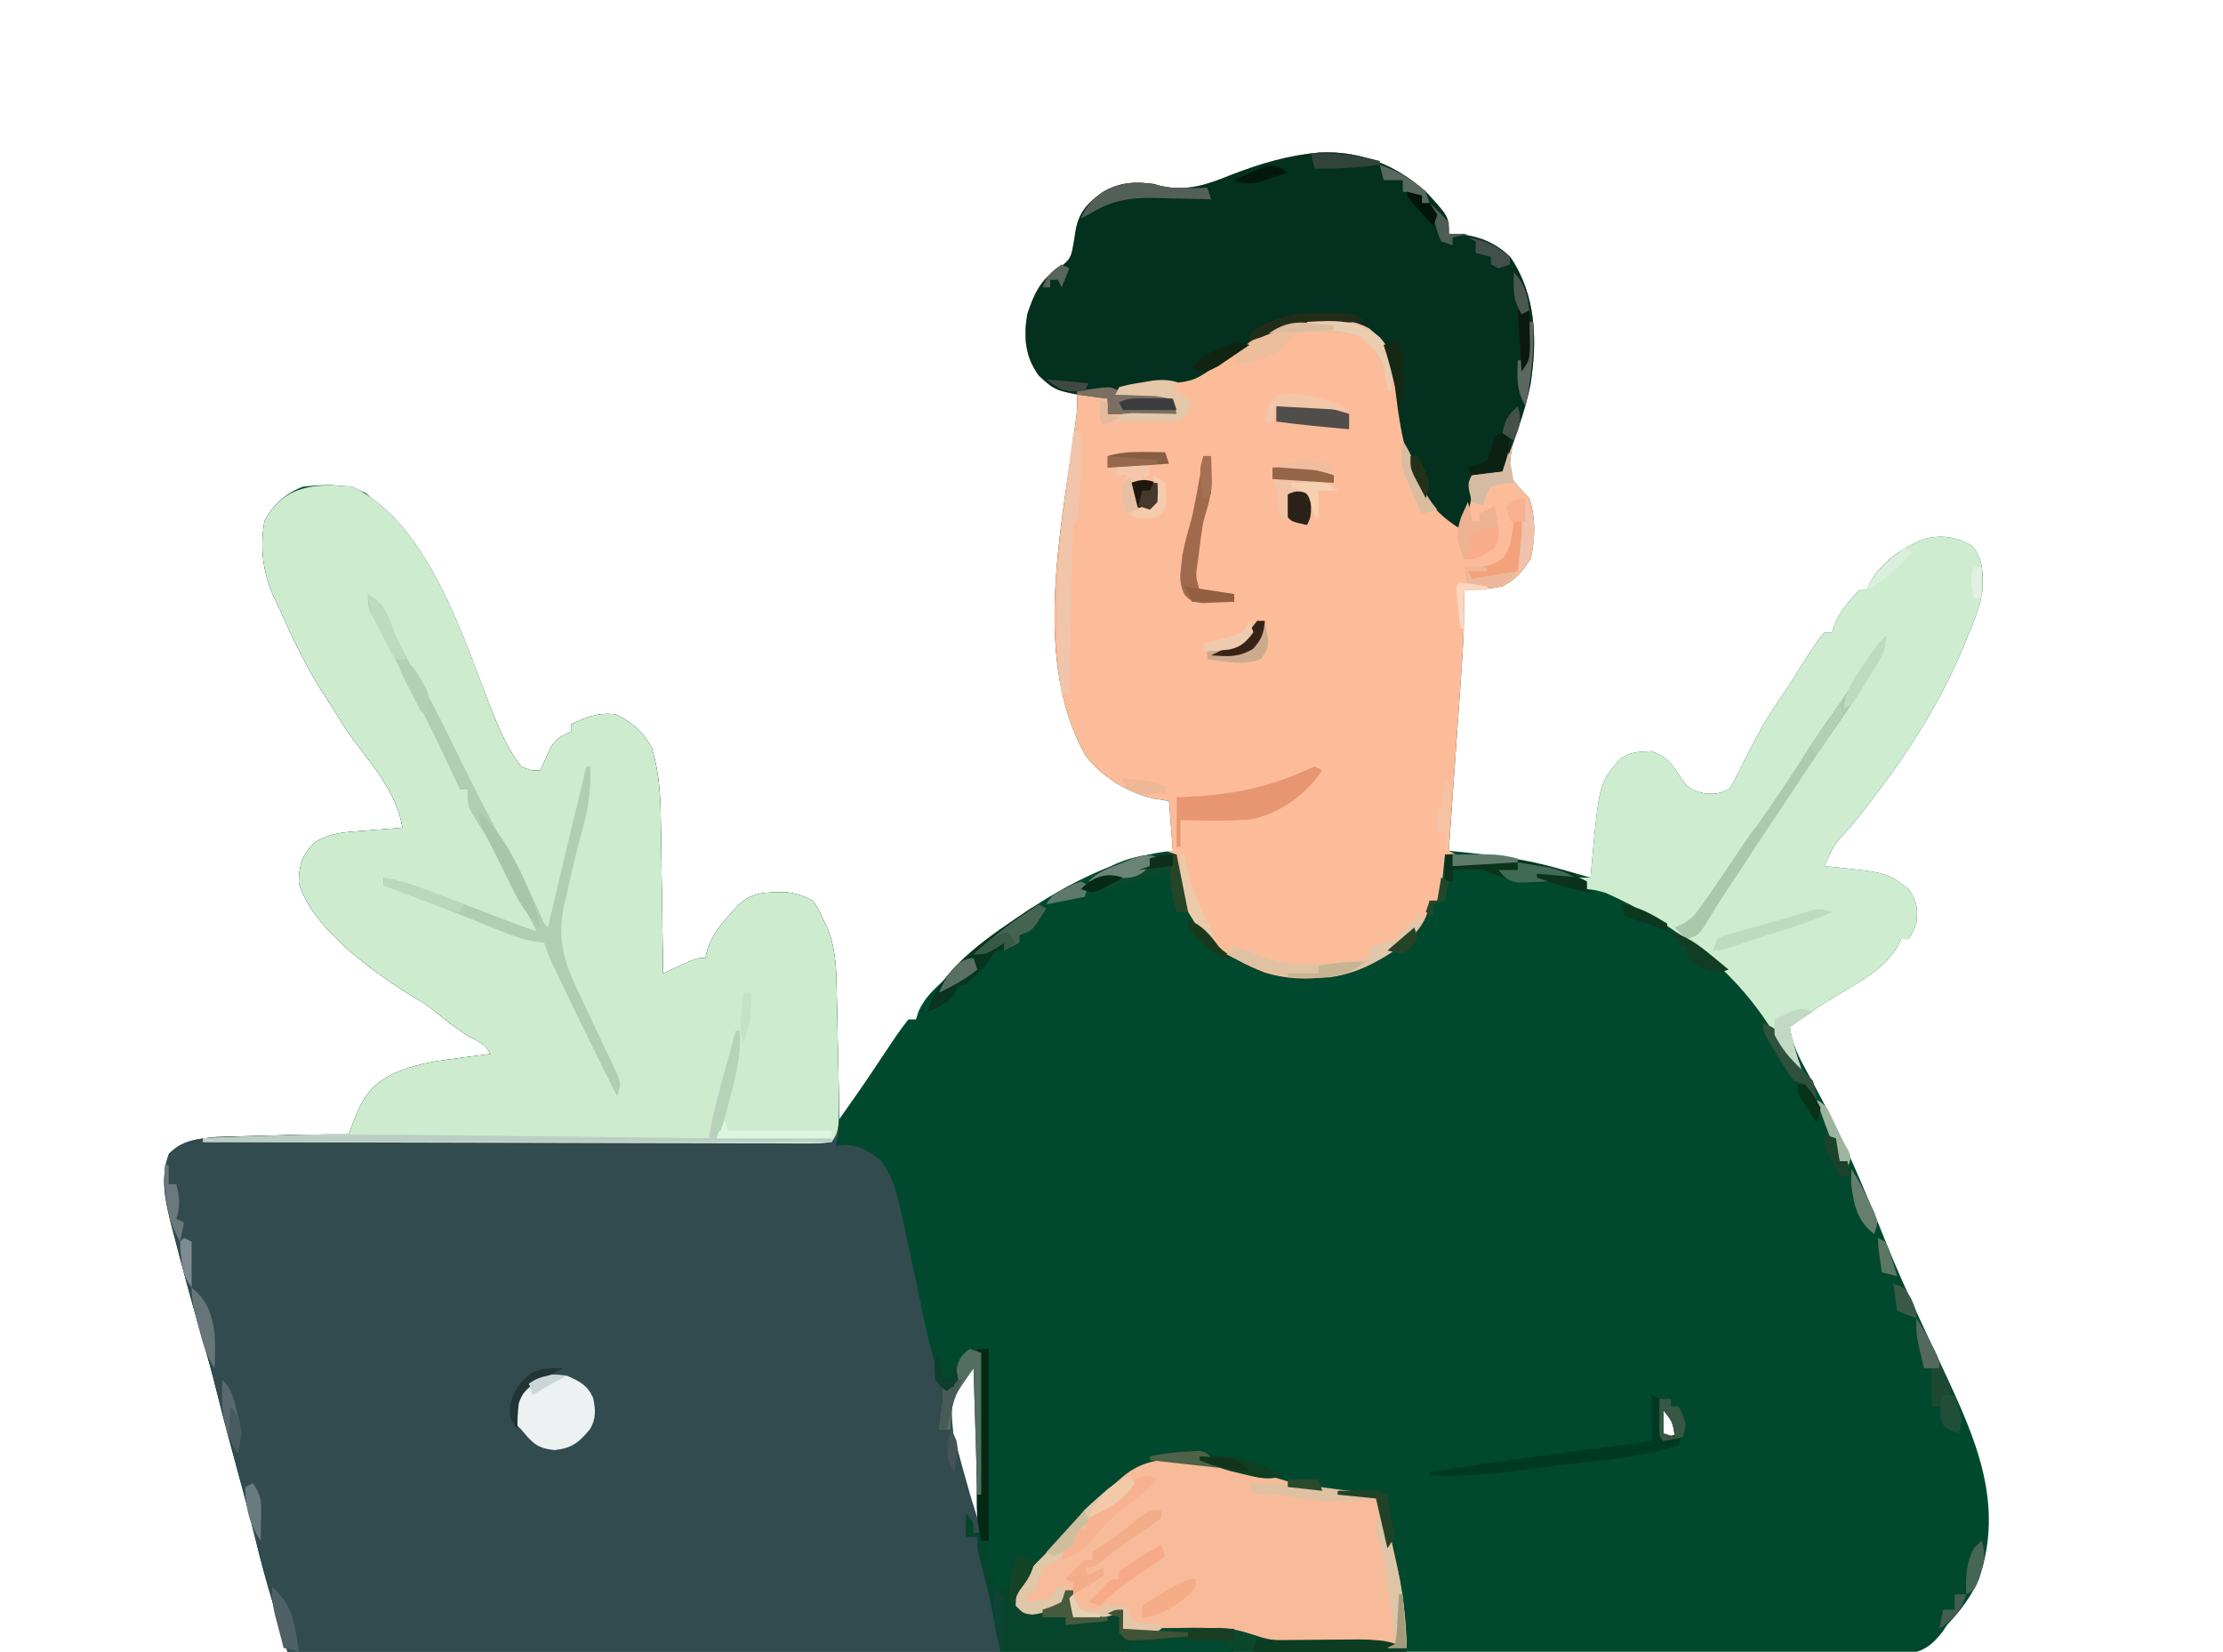 <?xml version="1.0" encoding="UTF-8"?>
<svg version="1.1" xmlns="http://www.w3.org/2000/svg" width="580" height="431">
<path d="M0 0 C10.654 -0.486 19.787 3.213 27.727 10.211 C33.727 16.738 33.727 16.738 33.727 21.211 C34.882 21.273 36.037 21.335 37.227 21.398 C42.24 22.073 46.019 23.733 49.727 27.211 C56.605 37.273 56.881 49.133 54.914 60.836 C54.229 64.281 53.336 67.527 52.164 70.836 C50.655 75.206 49.251 79.543 49.727 84.211 C51.123 86.609 52.76 88.197 54.727 90.211 C56.452 95.213 56.262 100.854 55.102 105.961 C53.146 109.161 51.042 111.486 47.727 113.211 C44.384 113.894 41.128 114.089 37.727 114.211 C37.737 114.774 37.747 115.338 37.757 115.918 C37.829 123.269 37.379 130.545 36.852 137.875 C36.763 139.148 36.674 140.421 36.583 141.733 C36.348 145.084 36.111 148.434 35.872 151.784 C35.628 155.217 35.389 158.649 35.148 162.082 C34.678 168.792 34.204 175.502 33.727 182.211 C34.903 182.325 36.079 182.439 37.291 182.556 C45.834 183.42 54.086 184.41 62.352 186.836 C63.177 187.065 64.002 187.295 64.852 187.531 C66.813 188.079 68.771 188.643 70.727 189.211 C70.874 187.453 70.874 187.453 71.023 185.66 C72.937 164.835 72.937 164.835 78.145 158.48 C80.828 156.327 83.366 156.327 86.727 156.211 C90.473 157.638 92.026 159.562 94.102 162.836 C96.161 165.926 96.5 166.148 100.352 167.211 C103.72 167.389 103.72 167.389 106.727 166.211 C107.869 164.658 107.869 164.658 108.777 162.711 C109.326 161.634 109.326 161.634 109.885 160.536 C110.266 159.768 110.647 159.001 111.039 158.211 C113.857 152.708 116.703 147.406 120.254 142.332 C122.662 138.864 124.869 135.267 127.113 131.691 C130.004 127.246 130.004 127.246 131.727 125.211 C132.387 125.211 133.047 125.211 133.727 125.211 C134.067 124.159 134.067 124.159 134.414 123.086 C136.065 119.47 138.017 117.123 140.727 114.211 C141.387 114.211 142.047 114.211 142.727 114.211 C142.982 113.624 143.237 113.038 143.5 112.434 C146.661 106.705 152.611 102.541 158.777 100.578 C162.991 99.784 166.394 100.475 170.102 102.523 C173.19 105.73 173.068 109.529 173.012 113.875 C172.437 118.581 170.534 122.861 168.727 127.211 C168.438 127.929 168.149 128.647 167.852 129.387 C160.596 146.585 150.202 161.73 138.418 176.121 C134.097 180.815 134.097 180.815 131.727 186.211 C133.229 186.358 133.229 186.358 134.762 186.508 C148.191 187.963 148.191 187.963 153.727 192.211 C156.052 195.699 156.061 197.112 155.727 201.211 C154.727 203.586 154.727 203.586 153.727 205.211 C153.067 205.211 152.407 205.211 151.727 205.211 C151.353 206.098 151.353 206.098 150.973 207.004 C147.255 213.588 138.566 217.677 132.324 221.566 C129.024 223.656 125.876 225.902 122.727 228.211 C123.321 232.799 125.255 236.417 127.477 240.398 C132.562 249.64 137.177 258.994 141.289 268.711 C141.662 269.584 142.035 270.456 142.42 271.355 C144.25 275.652 146.035 279.962 147.754 284.305 C150.416 290.984 153.389 297.5 156.429 304.014 C157.82 306.996 159.205 309.98 160.59 312.965 C161.301 314.493 162.015 316.02 162.733 317.545 C171.111 335.362 178.809 352.464 172.055 372.203 C169.991 376.878 167.219 380.515 163.727 384.211 C163.352 384.777 162.977 385.344 162.591 385.927 C159.87 389.481 157.74 391.021 153.286 391.856 C148.764 392.191 144.242 392.111 139.712 392.053 C137.949 392.056 136.186 392.062 134.423 392.071 C129.581 392.086 124.74 392.058 119.899 392.023 C114.677 391.993 109.455 392.003 104.232 392.009 C95.186 392.012 86.139 391.99 77.093 391.951 C64.013 391.894 50.934 391.876 37.854 391.867 C16.633 391.852 -4.588 391.805 -25.808 391.739 C-46.423 391.675 -67.037 391.625 -87.651 391.595 C-89.557 391.593 -89.557 391.593 -91.501 391.59 C-97.876 391.581 -104.25 391.572 -110.624 391.563 C-163.508 391.491 -216.39 391.367 -269.273 391.211 C-269.584 390.117 -269.895 389.023 -270.215 387.896 C-271.142 384.669 -272.131 381.473 -273.148 378.273 C-274.804 372.912 -276.233 367.528 -277.56 362.077 C-279.48 354.249 -281.607 346.476 -283.724 338.698 C-285.139 333.485 -286.519 328.268 -287.812 323.023 C-289.108 317.794 -290.566 312.629 -292.086 307.461 C-294.392 299.47 -296.58 291.454 -298.648 283.398 C-298.911 282.403 -299.174 281.407 -299.445 280.382 C-301.07 273.95 -302.586 267.762 -300.211 261.336 C-296.933 257.74 -292.561 257.331 -287.852 256.892 C-286.098 256.845 -286.098 256.845 -284.309 256.797 C-283.014 256.758 -281.719 256.72 -280.385 256.68 C-279.035 256.648 -277.686 256.617 -276.336 256.586 C-274.99 256.548 -273.645 256.509 -272.299 256.469 C-265.956 256.292 -259.619 256.162 -253.273 256.211 C-253.031 255.535 -252.789 254.86 -252.539 254.164 C-249.971 247.33 -248.035 243.403 -241.289 240.219 C-236.188 237.986 -231.207 237.146 -225.711 236.461 C-224.798 236.336 -223.884 236.211 -222.943 236.082 C-220.721 235.78 -218.499 235.489 -216.273 235.211 C-217.619 232.519 -219.609 231.887 -222.172 230.484 C-225.351 228.558 -228.179 226.232 -231.062 223.895 C-233.26 222.157 -233.26 222.157 -235.754 220.723 C-246.152 214.484 -262.854 202.606 -266.336 190.523 C-266.249 185.897 -265.509 183.526 -262.332 180.145 C-258.003 177.408 -253.993 177.302 -248.961 176.961 C-248.03 176.884 -247.098 176.806 -246.139 176.727 C-243.851 176.539 -241.563 176.368 -239.273 176.211 C-240.656 167.218 -247.118 159.862 -252.441 152.754 C-254.205 150.306 -255.74 147.807 -257.273 145.211 C-257.794 144.43 -258.315 143.649 -258.852 142.844 C-263.879 135.303 -267.619 127.47 -271.273 119.211 C-271.712 118.312 -272.15 117.414 -272.602 116.488 C-275.638 109.913 -276.525 103.387 -275.273 96.211 C-273.004 91.878 -269.841 88.975 -265.273 87.211 C-259.464 86.565 -254.091 86.335 -248.773 88.898 C-232.313 104.124 -224.055 124.769 -216.086 145.336 C-213.932 150.762 -211.874 155.595 -208.273 160.211 C-205.615 161.333 -205.615 161.333 -203.273 161.211 C-202.91 160.379 -202.91 160.379 -202.539 159.531 C-202.204 158.807 -201.869 158.082 -201.523 157.336 C-201.036 156.257 -201.036 156.257 -200.539 155.156 C-199.054 152.874 -197.769 152.207 -195.273 151.211 C-195.273 150.551 -195.273 149.891 -195.273 149.211 C-190.941 147.235 -188.418 146.093 -183.648 146.586 C-179.376 148.643 -176.606 151.065 -174.273 155.211 C-172.199 161.897 -171.934 168.177 -171.859 175.148 C-171.84 176.269 -171.821 177.39 -171.801 178.544 C-171.741 182.1 -171.695 185.655 -171.648 189.211 C-171.61 191.632 -171.571 194.052 -171.531 196.473 C-171.436 202.385 -171.35 208.298 -171.273 214.211 C-170.334 213.778 -170.334 213.778 -169.375 213.336 C-168.558 212.965 -167.74 212.593 -166.898 212.211 C-166.086 211.84 -165.274 211.468 -164.438 211.086 C-162.273 210.211 -162.273 210.211 -160.273 210.211 C-160.034 209.331 -159.794 208.45 -159.547 207.543 C-158.153 203.896 -156.521 201.769 -153.898 198.898 C-153.128 198.036 -152.357 197.174 -151.562 196.285 C-147.745 192.826 -144.432 193.091 -139.371 192.98 C-136.641 193.28 -134.704 193.915 -132.273 195.211 C-130.727 197.418 -130.727 197.418 -129.523 200.023 C-129.116 200.876 -128.709 201.728 -128.289 202.605 C-126.075 208.285 -126.07 213.868 -125.957 219.887 C-125.936 220.812 -125.915 221.737 -125.894 222.69 C-125.829 225.635 -125.77 228.579 -125.711 231.523 C-125.668 233.524 -125.624 235.525 -125.58 237.525 C-125.473 242.42 -125.372 247.316 -125.273 252.211 C-124.171 250.642 -123.07 249.073 -121.969 247.504 C-121.049 246.193 -121.049 246.193 -120.11 244.856 C-118.426 242.431 -116.778 239.986 -115.148 237.523 C-109.917 229.662 -109.917 229.662 -107.273 226.211 C-106.613 226.211 -105.953 226.211 -105.273 226.211 C-104.933 225.128 -104.933 225.128 -104.586 224.023 C-103 220.625 -101.012 218.759 -98.273 216.211 C-97.545 215.459 -96.817 214.708 -96.066 213.934 C-92.833 210.781 -89.425 207.963 -85.898 205.148 C-85.264 204.632 -84.63 204.116 -83.977 203.584 C-71.954 193.953 -53.815 183.562 -38.273 182.211 C-38.603 177.921 -38.933 173.631 -39.273 169.211 C-40.573 169.005 -41.872 168.798 -43.211 168.586 C-50.14 167.036 -56.808 162.943 -61.148 157.23 C-74.57 133.137 -67.813 100.497 -64.239 74.622 C-64.051 73.254 -64.051 73.254 -63.859 71.859 C-63.746 71.057 -63.633 70.254 -63.517 69.427 C-63.201 66.92 -63.201 66.92 -63.273 63.211 C-64.49 62.881 -65.707 62.551 -66.961 62.211 C-71.24 60.577 -73.267 58.522 -75.422 54.512 C-77.739 48.252 -76.858 42.817 -74.148 36.836 C-72.312 33.456 -71.43 32.309 -68.086 30.211 C-64.758 27.845 -64.767 27.138 -64.086 23.273 C-63.883 21.955 -63.883 21.955 -63.676 20.609 C-62.848 15.674 -60.6 13.221 -56.648 10.398 C-52.206 7.784 -48.317 7.547 -43.273 8.211 C-42.67 8.384 -42.067 8.556 -41.445 8.734 C-34.519 10.254 -29.344 8.395 -23.023 5.836 C-15.349 2.876 -8.216 0.762 0 0 Z M-90.273 315.211 C-93.98 319.311 -97.299 323.797 -97.256 329.483 C-96.526 335.201 -94.936 340.704 -93.273 346.211 C-92.956 347.347 -92.639 348.482 -92.312 349.652 C-91.679 351.858 -91.011 354.038 -90.273 356.211 C-89.943 356.211 -89.613 356.211 -89.273 356.211 C-89.273 342.681 -89.273 329.151 -89.273 315.211 C-89.603 315.211 -89.933 315.211 -90.273 315.211 Z M89.727 328.211 C89.727 330.191 89.727 332.171 89.727 334.211 C90.717 334.541 91.707 334.871 92.727 335.211 C92.152 331.28 92.152 331.28 89.727 328.211 Z " fill="#00492E" transform="translate(344.273,39.789)"/>
<path d="M0 0 C19.703 9.5 28.823 39.119 36.188 58.125 C38.342 63.551 40.399 68.384 44 73 C46.659 74.122 46.659 74.122 49 74 C49.364 73.169 49.364 73.169 49.734 72.32 C50.07 71.596 50.405 70.871 50.75 70.125 C51.237 69.046 51.237 69.046 51.734 67.945 C53.219 65.663 54.504 64.996 57 64 C57 63.34 57 62.68 57 62 C61.332 60.024 63.856 58.882 68.625 59.375 C72.897 61.432 75.667 63.854 78 68 C80.074 74.686 80.339 80.966 80.414 87.938 C80.443 89.619 80.443 89.619 80.473 91.333 C80.532 94.889 80.579 98.444 80.625 102 C80.663 104.421 80.702 106.841 80.742 109.262 C80.838 115.174 80.923 121.087 81 127 C81.626 126.711 82.253 126.422 82.898 126.125 C83.716 125.754 84.533 125.382 85.375 125 C86.187 124.629 86.999 124.257 87.836 123.875 C90 123 90 123 92 123 C92.24 122.12 92.48 121.239 92.727 120.332 C94.12 116.685 95.753 114.558 98.375 111.688 C99.146 110.825 99.917 109.963 100.711 109.074 C104.529 105.615 107.841 105.88 112.902 105.77 C115.633 106.069 117.569 106.704 120 108 C121.547 110.207 121.547 110.207 122.75 112.812 C123.157 113.665 123.565 114.517 123.984 115.395 C126.186 121.042 126.203 126.586 126.316 132.57 C126.337 133.488 126.358 134.406 126.379 135.352 C126.445 138.276 126.504 141.201 126.562 144.125 C126.606 146.1 126.649 148.076 126.693 150.051 C127.089 168.054 127.089 168.054 126 172 C126.866 171.917 127.733 171.835 128.625 171.75 C132.873 172.065 134.732 173.313 138 176 C140.896 180.012 141.973 184.173 143 188.938 C143.253 190.062 143.253 190.062 143.511 191.21 C144.017 193.471 144.511 195.735 145 198 C145.404 199.849 145.404 199.849 145.816 201.734 C146.819 206.373 147.799 211.014 148.746 215.664 C150.117 222.298 151.693 228.629 154 235 C154.99 235 155.98 235 157 235 C157.103 233.907 157.206 232.814 157.312 231.688 C157.973 228.144 158.203 227.068 161 225 C161.99 225.33 162.98 225.66 164 226 C164 238.21 164 250.42 164 263 C163.67 263 163.34 263 163 263 C162.67 252.11 162.34 241.22 162 230 C155.914 238.645 155.914 238.645 156.743 247.129 C156.972 247.911 157.201 248.694 157.438 249.5 C157.749 250.737 157.749 250.737 158.068 251.998 C158.671 254.346 159.324 256.672 160 259 C160.304 260.092 160.608 261.184 160.922 262.309 C161.388 263.909 161.872 265.505 162.387 267.09 C163.014 269.044 163.522 271.005 164 273 C163.34 273 162.68 273 162 273 C161.67 272.01 161.34 271.02 161 270 C160.67 271.32 160.34 272.64 160 274 C160.99 274 161.98 274 163 274 C163.824 276.935 164.634 279.872 165.438 282.812 C165.668 283.627 165.898 284.441 166.135 285.279 C167.876 291.716 168.377 297.151 169 304 C107.62 304 46.24 304 -17 304 C-17.66 301.69 -18.32 299.38 -19 297 C-19.621 295.02 -20.246 293.04 -20.875 291.062 C-22.531 285.702 -23.959 280.317 -25.286 274.866 C-27.207 267.038 -29.334 259.265 -31.45 251.488 C-32.865 246.274 -34.245 241.057 -35.539 235.812 C-36.834 230.583 -38.293 225.418 -39.812 220.25 C-42.118 212.259 -44.307 204.243 -46.375 196.188 C-46.638 195.192 -46.9 194.197 -47.171 193.171 C-48.797 186.739 -50.312 180.551 -47.938 174.125 C-44.659 170.53 -40.288 170.12 -35.578 169.681 C-34.409 169.65 -33.24 169.618 -32.035 169.586 C-30.74 169.547 -29.445 169.509 -28.111 169.469 C-26.762 169.437 -25.412 169.406 -24.062 169.375 C-22.717 169.337 -21.371 169.298 -20.025 169.258 C-13.682 169.081 -7.346 168.951 -1 169 C-0.758 168.325 -0.515 167.649 -0.266 166.953 C2.302 160.119 4.239 156.192 10.984 153.008 C16.086 150.775 21.066 149.936 26.562 149.25 C27.476 149.125 28.389 149 29.33 148.871 C31.552 148.569 33.775 148.278 36 148 C34.654 145.308 32.664 144.676 30.102 143.273 C26.923 141.347 24.095 139.021 21.211 136.684 C19.014 134.946 19.014 134.946 16.52 133.512 C6.121 127.273 -10.581 115.395 -14.062 103.312 C-13.975 98.686 -13.235 96.315 -10.059 92.934 C-5.729 90.197 -1.72 90.091 3.312 89.75 C4.71 89.634 4.71 89.634 6.135 89.516 C8.422 89.328 10.71 89.157 13 89 C11.618 80.007 5.155 72.651 -0.168 65.543 C-1.932 63.095 -3.467 60.596 -5 58 C-5.521 57.219 -6.042 56.438 -6.578 55.633 C-11.605 48.092 -15.346 40.259 -19 32 C-19.657 30.652 -19.657 30.652 -20.328 29.277 C-23.365 22.702 -24.252 16.176 -23 9 C-18.062 -0.43 -9.771 -0.987 0 0 Z " fill="#324B4F" transform="translate(92,127)"/>
<path d="M0 0 C10.654 -0.486 19.787 3.213 27.727 10.211 C33.727 16.738 33.727 16.738 33.727 21.211 C34.882 21.273 36.037 21.335 37.227 21.398 C42.24 22.073 46.019 23.733 49.727 27.211 C56.605 37.273 56.881 49.133 54.914 60.836 C54.229 64.281 53.336 67.527 52.164 70.836 C50.655 75.206 49.251 79.543 49.727 84.211 C51.123 86.609 52.76 88.197 54.727 90.211 C56.452 95.213 56.262 100.854 55.102 105.961 C53.146 109.161 51.042 111.486 47.727 113.211 C44.384 113.894 41.128 114.089 37.727 114.211 C37.737 114.774 37.747 115.338 37.757 115.918 C37.829 123.269 37.379 130.545 36.852 137.875 C36.763 139.148 36.674 140.421 36.583 141.733 C36.348 145.084 36.111 148.434 35.872 151.784 C35.628 155.217 35.389 158.649 35.148 162.082 C34.678 168.792 34.204 175.502 33.727 182.211 C34.387 182.541 35.047 182.871 35.727 183.211 C34.737 183.211 33.747 183.211 32.727 183.211 C32.666 183.826 32.605 184.441 32.543 185.074 C32.417 186.287 32.417 186.287 32.289 187.523 C32.167 188.724 32.167 188.724 32.043 189.949 C31.727 192.211 31.727 192.211 30.727 195.211 C30.067 195.211 29.407 195.211 28.727 195.211 C28.63 195.955 28.533 196.699 28.434 197.465 C26.921 203.341 21.721 207.015 16.703 210.023 C6.91 215.053 -3.325 217.25 -14.176 214.02 C-23.881 210.278 -30.537 205.442 -35.363 196.102 C-37.216 191.696 -37.57 187.959 -37.273 183.211 C-38.263 182.881 -39.253 182.551 -40.273 182.211 C-39.613 182.211 -38.953 182.211 -38.273 182.211 C-38.603 177.921 -38.933 173.631 -39.273 169.211 C-40.573 169.005 -41.872 168.798 -43.211 168.586 C-50.14 167.036 -56.808 162.943 -61.148 157.23 C-74.57 133.137 -67.813 100.497 -64.239 74.622 C-64.114 73.71 -63.988 72.799 -63.859 71.859 C-63.746 71.057 -63.633 70.254 -63.517 69.427 C-63.201 66.92 -63.201 66.92 -63.273 63.211 C-64.49 62.881 -65.707 62.551 -66.961 62.211 C-71.24 60.577 -73.267 58.522 -75.422 54.512 C-77.739 48.252 -76.858 42.817 -74.148 36.836 C-72.312 33.456 -71.43 32.309 -68.086 30.211 C-64.758 27.845 -64.767 27.138 -64.086 23.273 C-63.883 21.955 -63.883 21.955 -63.676 20.609 C-62.848 15.674 -60.6 13.221 -56.648 10.398 C-52.206 7.784 -48.317 7.547 -43.273 8.211 C-42.67 8.384 -42.067 8.556 -41.445 8.734 C-34.519 10.254 -29.344 8.395 -23.023 5.836 C-15.349 2.876 -8.216 0.762 0 0 Z " fill="#FCBC9A" transform="translate(344.273,39.789)"/>
<path d="M0 0 C19.703 9.5 28.823 39.119 36.188 58.125 C38.342 63.551 40.399 68.384 44 73 C46.659 74.122 46.659 74.122 49 74 C49.364 73.169 49.364 73.169 49.734 72.32 C50.07 71.596 50.405 70.871 50.75 70.125 C51.237 69.046 51.237 69.046 51.734 67.945 C53.219 65.663 54.504 64.996 57 64 C57 63.34 57 62.68 57 62 C61.332 60.024 63.856 58.882 68.625 59.375 C72.897 61.432 75.667 63.854 78 68 C80.074 74.686 80.339 80.966 80.414 87.938 C80.433 89.058 80.453 90.179 80.473 91.333 C80.532 94.889 80.579 98.444 80.625 102 C80.663 104.421 80.702 106.841 80.742 109.262 C80.838 115.174 80.923 121.087 81 127 C81.626 126.711 82.253 126.422 82.898 126.125 C84.124 125.568 84.124 125.568 85.375 125 C86.593 124.443 86.593 124.443 87.836 123.875 C90 123 90 123 92 123 C92.24 122.12 92.48 121.239 92.727 120.332 C94.12 116.685 95.753 114.558 98.375 111.688 C99.146 110.825 99.917 109.963 100.711 109.074 C104.529 105.615 107.841 105.88 112.902 105.77 C115.633 106.069 117.569 106.704 120 108 C121.547 110.207 121.547 110.207 122.75 112.812 C123.157 113.665 123.565 114.517 123.984 115.395 C126.186 121.042 126.203 126.586 126.316 132.57 C126.337 133.488 126.358 134.406 126.379 135.352 C126.445 138.276 126.504 141.201 126.562 144.125 C126.606 146.1 126.649 148.076 126.693 150.051 C127.085 167.873 127.085 167.873 125 171 C122.193 171.369 122.193 171.369 118.533 171.361 C117.862 171.363 117.191 171.366 116.499 171.369 C114.238 171.373 111.979 171.357 109.718 171.341 C108.102 171.34 106.486 171.34 104.87 171.342 C100.474 171.343 96.077 171.325 91.681 171.304 C87.09 171.285 82.499 171.284 77.908 171.28 C69.209 171.271 60.511 171.246 51.813 171.216 C41.913 171.183 32.012 171.166 22.111 171.151 C1.741 171.12 -18.63 171.067 -39 171 C-39 170.67 -39 170.34 -39 170 C-34.874 169.856 -30.748 169.713 -26.622 169.573 C-25.222 169.525 -23.821 169.476 -22.421 169.427 C-8.102 168.927 -8.102 168.927 -1 169 C-0.758 168.325 -0.515 167.649 -0.266 166.953 C2.302 160.119 4.239 156.192 10.984 153.008 C16.086 150.775 21.066 149.936 26.562 149.25 C27.476 149.125 28.389 149 29.33 148.871 C31.552 148.569 33.775 148.278 36 148 C34.654 145.308 32.664 144.676 30.102 143.273 C26.923 141.347 24.095 139.021 21.211 136.684 C19.014 134.946 19.014 134.946 16.52 133.512 C6.121 127.273 -10.581 115.395 -14.062 103.312 C-13.975 98.686 -13.235 96.315 -10.059 92.934 C-5.729 90.197 -1.72 90.091 3.312 89.75 C4.71 89.634 4.71 89.634 6.135 89.516 C8.422 89.328 10.71 89.157 13 89 C11.618 80.007 5.155 72.651 -0.168 65.543 C-1.932 63.095 -3.467 60.596 -5 58 C-5.521 57.219 -6.042 56.438 -6.578 55.633 C-11.605 48.092 -15.346 40.259 -19 32 C-19.657 30.652 -19.657 30.652 -20.328 29.277 C-23.365 22.702 -24.252 16.176 -23 9 C-18.062 -0.43 -9.771 -0.987 0 0 Z " fill="#CDECCE" transform="translate(92,127)"/>
<path d="M0 0 C10.654 -0.486 19.787 3.213 27.727 10.211 C33.727 16.738 33.727 16.738 33.727 21.211 C34.882 21.273 36.037 21.335 37.227 21.398 C42.24 22.073 46.019 23.733 49.727 27.211 C56.495 37.113 56.841 48.776 55.102 60.336 C53.544 68.206 50.522 75.713 47.727 83.211 C45.087 83.541 42.447 83.871 39.727 84.211 C39.819 85.727 39.819 85.727 39.914 87.273 C39.7 91.766 38.68 94.222 36.727 98.211 C27.62 92.623 24.907 85.966 22.102 75.988 C20.727 70.243 20.064 64.406 19.387 58.543 C18.393 53.528 16.857 50.187 12.977 46.836 C6.171 43.375 -3.64 44.177 -10.836 46.148 C-17.465 48.759 -23.406 53.236 -29.273 57.211 C-32.248 59.194 -33.524 59.584 -36.941 60.062 C-37.834 60.191 -38.727 60.32 -39.646 60.453 C-40.575 60.579 -41.504 60.706 -42.461 60.836 C-43.871 61.037 -43.871 61.037 -45.311 61.242 C-47.631 61.572 -49.951 61.895 -52.273 62.211 C-51.358 62.26 -50.443 62.309 -49.5 62.359 C-48.311 62.434 -47.123 62.509 -45.898 62.586 C-44.123 62.69 -44.123 62.69 -42.312 62.797 C-39.273 63.211 -39.273 63.211 -37.273 65.211 C-37.273 66.201 -37.273 67.191 -37.273 68.211 C-43.213 68.211 -49.153 68.211 -55.273 68.211 C-55.273 66.891 -55.273 65.571 -55.273 64.211 C-56.468 64.064 -56.468 64.064 -57.688 63.914 C-68.793 62.347 -68.793 62.347 -73.273 58.211 C-76.831 53.23 -77.192 48.123 -76.273 42.211 C-74.535 37.027 -72.785 33.159 -68.086 30.211 C-64.758 27.845 -64.767 27.138 -64.086 23.273 C-63.883 21.955 -63.883 21.955 -63.676 20.609 C-62.848 15.674 -60.6 13.221 -56.648 10.398 C-52.206 7.784 -48.317 7.547 -43.273 8.211 C-42.67 8.384 -42.067 8.556 -41.445 8.734 C-34.519 10.254 -29.344 8.395 -23.023 5.836 C-15.349 2.876 -8.216 0.762 0 0 Z " fill="#03301F" transform="translate(344.273,39.789)"/>
<path d="M0 0 C3.088 3.207 2.967 7.006 2.91 11.352 C2.336 16.057 0.433 20.338 -1.375 24.688 C-1.664 25.406 -1.952 26.124 -2.25 26.863 C-9.505 44.062 -19.9 59.206 -31.684 73.598 C-36.004 78.291 -36.004 78.291 -38.375 83.688 C-37.373 83.785 -36.372 83.883 -35.34 83.984 C-21.91 85.439 -21.91 85.439 -16.375 89.688 C-14.05 93.176 -14.04 94.589 -14.375 98.688 C-15.375 101.062 -15.375 101.062 -16.375 102.688 C-17.035 102.688 -17.695 102.688 -18.375 102.688 C-18.624 103.279 -18.873 103.871 -19.129 104.48 C-22.846 111.064 -31.536 115.154 -37.777 119.043 C-41.078 121.132 -44.226 123.378 -47.375 125.688 C-46.703 129.494 -45.648 133.04 -44.375 136.688 C-47.216 134.028 -49.195 131.529 -51.062 128.125 C-61.317 110.771 -77.13 98.891 -95.375 90.688 C-98.206 89.892 -98.206 89.892 -100.375 89.688 C-100.375 89.028 -100.375 88.368 -100.375 87.688 C-101.035 87.358 -101.695 87.028 -102.375 86.688 C-101.385 86.688 -100.395 86.688 -99.375 86.688 C-99.277 85.516 -99.179 84.344 -99.078 83.137 C-97.164 62.312 -97.164 62.312 -91.957 55.957 C-89.273 53.803 -86.735 53.803 -83.375 53.688 C-79.629 55.115 -78.075 57.038 -76 60.312 C-73.94 63.402 -73.602 63.625 -69.75 64.688 C-66.382 64.865 -66.382 64.865 -63.375 63.688 C-62.232 62.135 -62.232 62.135 -61.324 60.188 C-60.959 59.47 -60.593 58.752 -60.216 58.012 C-59.836 57.245 -59.455 56.478 -59.062 55.688 C-56.244 50.184 -53.398 44.883 -49.848 39.809 C-47.44 36.34 -45.233 32.744 -42.988 29.168 C-40.097 24.723 -40.097 24.723 -38.375 22.688 C-37.715 22.688 -37.055 22.688 -36.375 22.688 C-36.148 21.986 -35.921 21.285 -35.688 20.562 C-34.037 16.946 -32.084 14.6 -29.375 11.688 C-28.715 11.688 -28.055 11.688 -27.375 11.688 C-26.992 10.808 -26.992 10.808 -26.602 9.91 C-23.44 4.181 -17.491 0.017 -11.324 -1.945 C-7.11 -2.739 -3.708 -2.049 0 0 Z " fill="#CEECCF" transform="translate(514.375,142.312)"/>
<path d="M0 0 C0.925 0.166 1.85 0.331 2.803 0.502 C7.359 1.348 11.746 2.352 16.16 3.766 C21.722 5.508 27.186 5.92 32.977 6.271 C35.281 6.465 35.281 6.465 39.062 7.188 C41.848 11.4 42.525 16.708 43.625 21.562 C43.848 22.542 44.071 23.521 44.302 24.53 C45.962 32.1 46.917 39.424 47.062 47.188 C45.912 47.079 45.912 47.079 44.738 46.969 C39.072 46.495 33.493 46.146 27.809 46.227 C26.9 46.239 25.991 46.251 25.055 46.264 C23.27 46.295 21.485 46.34 19.7 46.4 C15.205 46.479 11.56 46.162 7.297 44.688 C0.937 42.573 -5.303 42.898 -11.938 43.062 C-14.354 43.106 -16.771 43.145 -19.188 43.18 C-20.245 43.204 -21.302 43.228 -22.391 43.253 C-24.938 43.188 -24.938 43.188 -26.938 42.188 C-26.938 40.538 -26.938 38.888 -26.938 37.188 C-27.781 37.679 -27.781 37.679 -28.641 38.18 C-31.206 39.305 -32.906 39.394 -35.688 39.312 C-36.487 39.294 -37.286 39.276 -38.109 39.258 C-38.713 39.235 -39.316 39.211 -39.938 39.188 C-41.062 34.438 -41.062 34.438 -39.938 32.188 C-40.457 32.621 -40.976 33.054 -41.512 33.5 C-42.209 34.057 -42.906 34.614 -43.625 35.188 C-44.309 35.744 -44.994 36.301 -45.699 36.875 C-48.368 38.44 -49.892 38.592 -52.938 38.188 C-54.938 36.188 -54.938 36.188 -54.957 33.504 C-53.555 28.945 -50.945 26.452 -47.625 23.125 C-46.461 21.927 -45.298 20.728 -44.137 19.527 C-43.304 18.673 -43.304 18.673 -42.455 17.802 C-40.481 15.702 -38.735 13.439 -36.938 11.188 C-35.679 9.985 -34.388 8.816 -33.062 7.688 C-32.37 7.097 -31.678 6.507 -30.965 5.898 C-30.296 5.334 -29.627 4.769 -28.938 4.188 C-28.073 3.433 -28.073 3.433 -27.191 2.664 C-19.112 -4.307 -9.778 -1.866 0 0 Z " fill="#F8BB99" transform="translate(319.938,382.812)"/>
<path d="M0 0 C0.99 0 1.98 0 3 0 C3 18 3 36 3 54 C3.295 55.591 3.629 57.175 4 58.75 C4.278 59.949 4.278 59.949 4.562 61.172 C4.707 61.775 4.851 62.378 5 63 C7.023 62.26 7.023 62.26 9 61 C9.819 57.438 9.819 57.438 10 54 C11.65 54.33 13.3 54.66 15 55 C14.541 57.572 14.08 58.905 12.375 60.938 C10.697 62.973 10.697 62.973 11.312 65.75 C11.539 66.493 11.766 67.235 12 68 C15.469 67.542 18.674 67.109 22 66 C22.495 64.515 22.495 64.515 23 63 C23.66 63 24.32 63 25 63 C25 64.98 25 66.96 25 69 C26.417 69.027 27.833 69.047 29.25 69.062 C30.039 69.074 30.828 69.086 31.641 69.098 C33.907 69.004 35.829 68.632 38 68 C38 69.65 38 71.3 38 73 C38.826 72.984 39.652 72.969 40.503 72.952 C43.616 72.901 46.728 72.863 49.841 72.835 C51.832 72.813 53.822 72.775 55.812 72.736 C62.577 72.685 68.052 73.104 74.417 75.334 C79.874 76.741 85.595 76.219 91.188 76.062 C105.957 75.699 105.957 75.699 112 78 C112 78.33 112 78.66 112 79 C77.02 79 42.04 79 6 79 C5.01 74.05 4.02 69.1 3 64 C1.8 59.189 1.8 59.189 0.551 54.391 C0 52 0 52 0 49 C-0.99 49 -1.98 49 -3 49 C-3 47.02 -3 45.04 -3 43 C-1 45 -1 45 -1 48 C-0.34 48 0.32 48 1 48 C0.505 46.515 0.505 46.515 0 45 C-0.087 43.512 -0.118 42.02 -0.114 40.529 C-0.113 39.628 -0.113 38.727 -0.113 37.799 C-0.108 36.83 -0.103 35.861 -0.098 34.863 C-0.096 33.371 -0.096 33.371 -0.093 31.849 C-0.088 28.67 -0.075 25.491 -0.062 22.312 C-0.057 20.158 -0.053 18.004 -0.049 15.85 C-0.038 10.566 -0.021 5.283 0 0 Z " fill="#06442B" transform="translate(255,352)"/>
<path d="M0 0 C3.258 2.121 4.539 3.637 5.75 7.312 C7.613 12.341 10.087 16.789 12.796 21.408 C15.365 25.82 17.735 30.299 20 34.875 C20.331 35.544 20.662 36.212 21.003 36.901 C22.33 39.591 23.649 42.283 24.968 44.977 C29.234 53.673 33.69 62.212 38.5 70.623 C41.014 75.059 43.201 79.539 45.194 84.235 C45.869 85.986 45.869 85.986 47 87 C47.174 86.239 47.348 85.478 47.527 84.695 C49.519 76.011 51.59 67.347 53.688 58.688 C54.011 57.35 54.335 56.012 54.658 54.674 C55.438 51.449 56.219 48.224 57 45 C57.33 45 57.66 45 58 45 C58.17 50.494 57.718 54.967 56.25 60.312 C55.884 61.702 55.521 63.093 55.16 64.484 C54.876 65.576 54.876 65.576 54.586 66.689 C53.544 70.797 52.6 74.924 51.688 79.062 C51.504 79.847 51.321 80.632 51.132 81.441 C49.253 90.1 51.246 96.21 55 104 C56.44 107.057 57.876 110.116 59.311 113.176 C60.324 115.335 61.345 117.492 62.373 119.645 C62.855 120.677 63.336 121.71 63.832 122.773 C64.273 123.706 64.713 124.638 65.167 125.599 C66 128 66 128 65 131 C60.415 121.946 55.934 112.847 51.562 103.688 C51.126 102.775 50.689 101.862 50.239 100.921 C49.831 100.064 49.424 99.207 49.004 98.324 C48.641 97.562 48.278 96.8 47.905 96.014 C47 94 47 94 46 91 C45.156 90.892 44.311 90.783 43.441 90.672 C39.678 89.937 36.478 88.719 32.938 87.25 C31.612 86.706 30.287 86.163 28.961 85.621 C28.299 85.349 27.638 85.077 26.956 84.796 C19.368 81.707 11.677 78.86 4 76 C4 75.34 4 74.68 4 74 C7.305 74.599 10.353 75.393 13.5 76.562 C14.438 76.911 15.377 77.259 16.344 77.617 C22.176 79.823 28.003 82.04 33.826 84.27 C34.709 84.607 35.591 84.945 36.5 85.293 C37.691 85.75 37.691 85.75 38.906 86.216 C40.591 86.847 42.293 87.431 44 88 C42.13 84.372 40.253 80.748 38.375 77.125 C37.853 76.112 37.331 75.099 36.793 74.055 C33.782 68.255 30.637 62.641 27.088 57.152 C26 55 26 55 26 51 C25.34 51 24.68 51 24 51 C23.466 49.849 22.933 48.698 22.383 47.512 C18.355 38.885 14.213 30.348 9.75 21.938 C9.329 21.144 8.908 20.35 8.474 19.532 C7.674 18.027 6.874 16.523 6.073 15.019 C4.657 12.355 3.254 9.684 1.875 7 C1.501 6.278 1.127 5.556 0.742 4.812 C0 3 0 3 0 0 Z " fill="#B0CEB1" transform="translate(96,155)"/>
<path d="M0 0 C3.241 1.44 5.357 2.467 6.77 5.836 C7.398 8.902 7.535 11.028 6 13.816 C3.096 17.403 1.237 18.86 -3.312 19.375 C-7.906 18.908 -9.114 17.48 -12 14 C-12.33 13.67 -12.66 13.34 -13 13 C-13.35 9.996 -13.568 7.907 -13 5 C-9.057 0.383 -6.003 -0.965 0 0 Z " fill="#EDF1F2" transform="translate(148,359)"/>
<path d="M0 0 C0.33 0 0.66 0 1 0 C1.428 6.424 -0.145 11.823 -2 17.938 C-2.99 21.258 -3.98 24.579 -5 28 C4.9 28 14.8 28 25 28 C25 28.33 25 28.66 25 29 C-29.12 29 -83.24 29 -139 29 C-139 28.67 -139 28.34 -139 28 C-112.553 26.636 -86.125 27.069 -59.657 27.395 C-53.702 27.467 -47.748 27.531 -41.793 27.596 C-30.195 27.723 -18.598 27.859 -7 28 C-6.849 27.066 -6.697 26.131 -6.542 25.169 C-6.041 22.243 -5.38 19.461 -4.59 16.602 C-4.322 15.628 -4.055 14.655 -3.779 13.652 C-3.502 12.653 -3.224 11.654 -2.938 10.625 C-2.656 9.603 -2.374 8.581 -2.084 7.527 C-1.392 5.017 -0.697 2.508 0 0 Z " fill="#BCCDC5" transform="translate(192,269)"/>
<path d="M0 0 C0.66 0.33 1.32 0.66 2 1 C-2.224 7.245 -8.997 12.237 -16.473 13.766 C-22.626 14.336 -28.829 14.135 -35 14 C-35 16.31 -35 18.62 -35 21 C-35.33 21 -35.66 21 -36 21 C-36 16.71 -36 12.42 -36 8 C-34.619 7.961 -34.619 7.961 -33.211 7.922 C-22.503 7.442 -12.623 5.614 -2.75 1.188 C-1.843 0.796 -0.935 0.404 0 0 Z " fill="#E89671" transform="translate(343,200)"/>
<path d="M0 0 C0 4.094 -1.975 6.682 -4.062 10.062 C-4.474 10.739 -4.886 11.415 -5.311 12.111 C-8.1 16.648 -11.037 21.047 -14.141 25.375 C-16.385 28.543 -18.54 31.766 -20.688 35 C-21.105 35.628 -21.522 36.256 -21.952 36.904 C-22.835 38.232 -23.716 39.56 -24.598 40.889 C-26.587 43.884 -28.581 46.874 -30.576 49.865 C-32.104 52.157 -33.632 54.449 -35.16 56.742 C-36.915 59.375 -38.672 62.005 -40.434 64.633 C-41.136 65.682 -41.839 66.731 -42.562 67.812 C-43.162 68.706 -43.761 69.599 -44.379 70.52 C-46.049 73.008 -46.049 73.008 -47.527 75.762 C-49 78 -49 78 -52 79 C-52.99 78.01 -53.98 77.02 -55 76 C-54.089 75.602 -54.089 75.602 -53.16 75.195 C-50.877 73.932 -49.94 72.976 -48.438 70.875 C-47.927 70.165 -47.417 69.454 -46.891 68.723 C-43.514 63.86 -40.148 58.99 -36.809 54.102 C-35.062 51.546 -33.307 48.998 -31.535 46.461 C-27.436 40.589 -23.481 34.665 -19.672 28.602 C-17.516 25.247 -15.21 22.012 -12.902 18.762 C-10.168 14.791 -7.588 10.725 -5.02 6.645 C-3.478 4.212 -2.044 2.044 0 0 Z " fill="#ACCAAE" transform="translate(492,166)"/>
<path d="M0 0 C0.66 0 1.32 0 2 0 C2.136 7.687 2.034 15.369 1 23 C0.67 23.33 0.34 23.66 0 24 C-0.122 25.381 -0.178 26.767 -0.205 28.153 C-0.225 29.033 -0.245 29.914 -0.266 30.822 C-0.282 31.779 -0.299 32.736 -0.316 33.723 C-0.337 34.698 -0.358 35.673 -0.379 36.678 C-0.445 39.806 -0.504 42.934 -0.562 46.062 C-0.606 48.178 -0.649 50.293 -0.693 52.408 C-0.801 57.605 -0.902 62.803 -1 68 C-1.66 68 -2.32 68 -3 68 C-3.758 61.907 -4.194 55.951 -4.188 49.812 C-4.187 48.958 -4.186 48.104 -4.185 47.223 C-4.039 31.419 -1.953 15.665 0 0 Z " fill="#F0C5AB" transform="translate(280,113)"/>
<path d="M0 0 C0.66 0.33 1.32 0.66 2 1 C2.414 3.285 2.414 3.285 2.625 6.062 C2.7 6.982 2.775 7.901 2.852 8.848 C2.901 9.558 2.95 10.268 3 11 C4.65 10.67 6.3 10.34 8 10 C7.67 10.99 7.34 11.98 7 13 C-2.876 16.445 -14.197 17.098 -24.542 18.363 C-27.195 18.688 -29.847 19.028 -32.498 19.369 C-41.021 20.441 -49.39 21.409 -58 21 C-58 20.67 -58 20.34 -58 20 C-53.309 19.323 -48.617 18.647 -43.925 17.974 C-42.337 17.745 -40.749 17.516 -39.161 17.287 C-29.629 15.911 -20.094 14.605 -10.533 13.443 C-7.016 13.002 -3.508 12.511 0 12 C0 8.04 0 4.08 0 0 Z " fill="#003921" transform="translate(431,364)"/>
<path d="M0 0 C2.887 2.427 4.418 3.788 5.75 7.312 C5.974 10.331 5.928 13.292 5.75 16.312 C5.42 16.312 5.09 16.312 4.75 16.312 C4.664 15.721 4.577 15.129 4.488 14.52 C3.505 8.99 2.352 5.904 -2.25 2.312 C-5.599 1.196 -8.225 1.145 -11.75 1.125 C-12.895 1.111 -14.039 1.097 -15.219 1.082 C-18.428 1.077 -18.428 1.077 -21.25 3.312 C-21.786 3.973 -22.323 4.633 -22.875 5.312 C-26.29 8.188 -29.92 8.609 -34.25 9.312 C-34.58 8.652 -34.91 7.992 -35.25 7.312 C-27.52 -1.706 -10.734 -5.725 0 0 Z " fill="#ECBE9C" transform="translate(357.25,85.688)"/>
<path d="M0 0 C0.66 0.33 1.32 0.66 2 1 C-1.625 6.875 -1.625 6.875 -5 8 C-5 8.66 -5 9.32 -5 10 C-8.75 12 -8.75 12 -11 12 C-12.023 13.316 -13.018 14.654 -14 16 C-16.562 18.75 -16.562 18.75 -19 21 C-19.66 21 -20.32 21 -21 21 C-21.206 21.598 -21.413 22.196 -21.625 22.812 C-23.509 25.81 -25.811 26.614 -29 28 C-25.702 16.273 -11.766 7.576 -2.164 1.082 C-1.45 0.725 -0.736 0.368 0 0 Z " fill="#083420" transform="translate(271,236)"/>
<path d="M0 0 C0.495 1.485 0.495 1.485 1 3 C-5.114 10.276 -13.46 15.654 -23 17 C-33.387 17.668 -40.9 15.875 -50 11 C-49.34 10.34 -48.68 9.68 -48 9 C-45.763 9.298 -44.114 9.939 -42.125 11 C-33.792 14.921 -21.849 13.686 -13 12 C-12.67 11.01 -12.34 10.02 -12 9 C-8.438 7.812 -8.438 7.812 -5 7 C-5 6.34 -5 5.68 -5 5 C-4.34 5 -3.68 5 -3 5 C-3 4.34 -3 3.68 -3 3 C-2.34 3 -1.68 3 -1 3 C-0.67 2.01 -0.34 1.02 0 0 Z " fill="#E0C2A2" transform="translate(370,238)"/>
<path d="M0 0 C0.33 0.66 0.66 1.32 1 2 C-1.832 6.13 -4.834 8.351 -9.098 10.789 C-12.333 12.848 -13.775 14.324 -15 18 C-19.318 22.773 -19.318 22.773 -23 24 C-23.704 25.987 -24.371 27.988 -25 30 C-25.66 30.33 -26.32 30.66 -27 31 C-27 31.66 -27 32.32 -27 33 C-24.066 32.733 -24.066 32.733 -21 32 C-20.34 31.01 -19.68 30.02 -19 29 C-18.34 29 -17.68 29 -17 29 C-17.188 30.812 -17.188 30.812 -18 33 C-20.61 35.03 -22.395 35.93 -25.688 36.312 C-28 36 -28 36 -30 34 C-30.038 28.802 -27.899 26.301 -24.486 22.74 C-23.893 22.145 -23.299 21.55 -22.688 20.938 C-21.523 19.74 -20.36 18.541 -19.199 17.34 C-18.644 16.77 -18.089 16.201 -17.517 15.614 C-15.543 13.514 -13.796 11.252 -12 9 C-10.701 7.734 -9.369 6.502 -8 5.312 C-7.01 4.44 -7.01 4.44 -6 3.551 C-4.072 2.056 -2.217 1.004 0 0 Z " fill="#DEC8A9" transform="translate(295,385)"/>
<path d="M0 0 C11.878 -0.992 22.611 1.963 34 5 C34 5.33 34 5.66 34 6 C31.69 6 29.38 6 27 6 C27 6.33 27 6.66 27 7 C20.385 7.359 16.121 6.721 10 4 C7.274 3.754 4.744 3.856 2 4 C2 4.99 2 5.98 2 7 C1.34 7 0.68 7 0 7 C0 4.69 0 2.38 0 0 Z " fill="#0B331C" transform="translate(377,223)"/>
<path d="M0 0 C0.66 0 1.32 0 2 0 C2.055 1.52 2.093 3.041 2.125 4.562 C2.148 5.409 2.171 6.256 2.195 7.129 C1.958 10.618 0.973 13.643 0 17 C-0.502 19.76 -0.855 22.528 -1.188 25.312 C-1.282 26.027 -1.377 26.742 -1.475 27.479 C-2.073 31.348 -2.073 31.348 -1 35 C1.126 35.467 1.126 35.467 3.562 35.625 C4.389 35.7 5.215 35.775 6.066 35.852 C6.704 35.901 7.343 35.95 8 36 C8 36.66 8 37.32 8 38 C6.231 38.108 4.459 38.186 2.688 38.25 C1.701 38.296 0.715 38.343 -0.301 38.391 C-3 38 -3 38 -4.867 36.316 C-6.266 33.457 -6.191 31.833 -5.812 28.688 C-5.716 27.784 -5.619 26.88 -5.52 25.949 C-4.92 22.546 -3.951 19.322 -3 16 C-2.396 13.198 -1.881 10.383 -1.375 7.562 C-1.241 6.831 -1.107 6.099 -0.969 5.346 C-0.643 3.564 -0.321 1.782 0 0 Z " fill="#A16A4D" transform="translate(314,119)"/>
<path d="M0 0 C0.99 0 1.98 0 3 0 C3 16.5 3 33 3 50 C2.34 50 1.68 50 1 50 C0.265 46.708 -0.123 43.672 -0.114 40.302 C-0.113 39.401 -0.113 38.5 -0.113 37.573 C-0.108 36.614 -0.103 35.656 -0.098 34.668 C-0.096 33.676 -0.095 32.684 -0.093 31.663 C-0.088 28.504 -0.075 25.346 -0.062 22.188 C-0.057 20.042 -0.053 17.897 -0.049 15.752 C-0.038 10.501 -0.021 5.251 0 0 Z " fill="#062916" transform="translate(255,352)"/>
<path d="M0 0 C-0.33 1.65 -0.66 3.3 -1 5 C-1.842 5.121 -2.684 5.242 -3.551 5.367 C-8.444 6.265 -13.107 7.791 -17.855 9.258 C-21 10 -21 10 -24 9 C-18.287 2.495 -8.6 -1 0 0 Z " fill="#0B472D" transform="translate(306,223)"/>
<path d="M0 0 C3.342 0.277 6.683 0.447 10.031 0.621 C13 1 13 1 15 3 C15 3.99 15 4.98 15 6 C9.06 6 3.12 6 -3 6 C-3 4.68 -3 3.36 -3 2 C-5.64 1.67 -8.28 1.34 -11 1 C-11 0.67 -11 0.34 -11 0 C-9.543 -0.195 -8.084 -0.381 -6.625 -0.562 C-5.813 -0.667 -5.001 -0.771 -4.164 -0.879 C-2 -1 -2 -1 0 0 Z " fill="#7A6F62" transform="translate(292,102)"/>
<path d="M0 0 C-2.39 2.589 -4.886 4.664 -7.75 6.688 C-11.827 9.656 -14.883 13.135 -18.043 17.047 C-20.227 19.227 -22.089 20.055 -25 21 C-24.67 19.68 -24.34 18.36 -24 17 C-23.34 17 -22.68 17 -22 17 C-21.67 15.68 -21.34 14.36 -21 13 C-20.34 13 -19.68 13 -19 13 C-18.814 12.422 -18.629 11.845 -18.438 11.25 C-16.294 7.896 -13.512 6.821 -10 5 C-10 4.34 -10 3.68 -10 3 C-9.01 3 -8.02 3 -7 3 C-6.67 2.01 -6.34 1.02 -6 0 C-3.425 -0.997 -2.511 -1.255 0 0 Z " fill="#F7B291" transform="translate(302,386)"/>
<path d="M0 0 C1 3.875 1 3.875 1 5 C1.66 5 2.32 5 3 5 C3 4.34 3 3.68 3 3 C4.32 2.34 5.64 1.68 7 1 C7.25 2.434 7.474 3.873 7.688 5.312 C7.815 6.113 7.943 6.914 8.074 7.738 C8 10 8 10 6.719 11.719 C4.337 13.494 1.833 14.182 -1 15 C-2.763 10.547 -3.367 8.108 -1.625 3.562 C-1.089 2.387 -0.552 1.211 0 0 Z " fill="#EDB28F" transform="translate(383,131)"/>
<path d="M0 0 C0.99 0.33 1.98 0.66 3 1 C3 13.21 3 25.42 3 38 C2.67 38 2.34 38 2 38 C1.67 27.11 1.34 16.22 1 5 C-4.717 13.006 -4.717 13.006 -5 21 C-5.99 21 -6.98 21 -8 21 C-7.74 19.014 -7.479 17.029 -7.219 15.043 C-6.947 12.845 -6.947 12.845 -7 10 C-6.01 10 -5.02 10 -4 10 C-3.897 8.907 -3.794 7.814 -3.688 6.688 C-3.027 3.144 -2.797 2.068 0 0 Z " fill="#516E60" transform="translate(253,352)"/>
<path d="M0 0 C6.822 -0.386 12.496 0.991 19 3 C19 4.32 19 5.64 19 7 C12.648 6.451 6.321 5.835 0 5 C0 3.35 0 1.7 0 0 Z " fill="#504D4A" transform="translate(333,105)"/>
<path d="M0 0 C4.572 -0.05 9.143 -0.086 13.715 -0.11 C15.267 -0.12 16.82 -0.133 18.373 -0.151 C20.614 -0.175 22.856 -0.187 25.098 -0.195 C25.783 -0.206 26.469 -0.216 27.176 -0.227 C31.853 -0.228 35.605 0.556 40 2 C40 2.33 40 2.66 40 3 C26.8 3 13.6 3 0 3 C0 2.01 0 1.02 0 0 Z " fill="#0C3C22" transform="translate(327,428)"/>
<path d="M0 0 C0 1.65 0 3.3 0 5 C1.271 4.984 1.271 4.984 2.567 4.968 C5.731 4.934 8.896 4.909 12.061 4.89 C13.426 4.88 14.792 4.867 16.157 4.849 C18.128 4.825 20.099 4.815 22.07 4.805 C23.254 4.794 24.437 4.784 25.657 4.773 C29.087 5.006 31.803 5.77 35 7 C34.67 8.32 34.34 9.64 34 11 C31.69 10.67 29.38 10.34 27 10 C27 9.01 27 8.02 27 7 C26.464 7.072 25.927 7.144 25.375 7.219 C19.748 7.885 14.161 8.137 8.5 8.188 C7.794 8.2 7.087 8.213 6.359 8.227 C4.571 8.23 2.784 8.123 1 8 C0.34 7.34 -0.32 6.68 -1 6 C-1 4.68 -1 3.36 -1 2 C-1.99 1.67 -2.98 1.34 -4 1 C-2 0 -2 0 0 0 Z " fill="#0B472A" transform="translate(293,420)"/>
<path d="M0 0 C-0.99 0.495 -0.99 0.495 -2 1 C-0.35 2.32 1.3 3.64 3 5 C1.25 8.875 1.25 8.875 -1 10 C-3.884 10.072 -6.742 10.093 -9.625 10.062 C-10.427 10.058 -11.229 10.053 -12.055 10.049 C-14.036 10.037 -16.018 10.019 -18 10 C-16 8 -16 8 -12.523 7.805 C-11.14 7.818 -9.758 7.842 -8.375 7.875 C-7.669 7.884 -6.962 7.893 -6.234 7.902 C-4.489 7.926 -2.745 7.962 -1 8 C-1.474 5.922 -1.474 5.922 -3 4 C-6.34 3.292 -6.34 3.292 -10.125 3.25 C-12.047 3.165 -12.047 3.165 -14.008 3.078 C-14.995 3.052 -15.983 3.027 -17 3 C-16.67 2.34 -16.34 1.68 -16 1 C-13.418 0.332 -13.418 0.332 -10.188 -0.188 C-8.6 -0.456 -8.6 -0.456 -6.98 -0.73 C-4.267 -0.976 -2.547 -0.87 0 0 Z " fill="#E5C7AA" transform="translate(308,100)"/>
<path d="M0 0 C0.66 0 1.32 0 2 0 C0.581 3.96 -1.311 7.161 -3.688 10.625 C-7.102 15.635 -10.329 20.724 -13.457 25.918 C-15 28 -15 28 -18 29 C-18.99 28.01 -19.98 27.02 -21 26 C-20.393 25.734 -19.786 25.469 -19.16 25.195 C-16.877 23.932 -15.94 22.976 -14.438 20.875 C-13.936 20.181 -13.435 19.488 -12.918 18.773 C-11.343 16.496 -9.787 14.209 -8.238 11.914 C-7.502 10.828 -7.502 10.828 -6.75 9.719 C-5.754 8.246 -4.765 6.768 -3.783 5.285 C-3.323 4.603 -2.864 3.921 -2.391 3.219 C-1.978 2.599 -1.566 1.98 -1.142 1.342 C-0.577 0.678 -0.577 0.678 0 0 Z " fill="#AAC8AB" transform="translate(458,216)"/>
<path d="M0 0 C5.75 -0.125 5.75 -0.125 8 1 C8 1.66 8 2.32 8 3 C6.02 3.99 6.02 3.99 4 5 C4 6.65 4 8.3 4 10 C5.946 10.591 5.946 10.591 8 11 C9.416 9.816 9.416 9.816 9.062 6.438 C9.042 5.303 9.021 4.169 9 3 C9.99 3.66 10.98 4.32 12 5 C12.312 8.5 12.312 8.5 12 12 C10 14 10 14 7.062 14.312 C4 14 4 14 2.125 12.875 C0.51 10.183 0.738 8.078 1 5 C1.33 4.34 1.66 3.68 2 3 C1.01 3 0.02 3 -1 3 C-0.67 2.01 -0.34 1.02 0 0 Z " fill="#F4C7AA" transform="translate(292,121)"/>
<path d="M0 0 C2.489 0.58 4.76 0.577 7.312 0.543 C8.205 0.534 9.097 0.525 10.016 0.516 C10.691 0.504 11.367 0.492 12.062 0.48 C12.557 1.965 12.557 1.965 13.062 3.48 C12.377 3.46 11.692 3.439 10.986 3.417 C7.845 3.333 4.704 3.282 1.562 3.23 C0.485 3.197 -0.593 3.163 -1.703 3.129 C-8.661 3.044 -12.986 3.837 -18.938 7.48 C-19.927 7.975 -19.927 7.975 -20.938 8.48 C-17.311 -0.049 -8.458 -2.268 0 0 Z " fill="#545F5A" transform="translate(302.938,48.52)"/>
<path d="M0 0 C3.032 3.413 4.084 7.029 5.125 11.375 C5.297 12.072 5.469 12.77 5.646 13.488 C7.23 20.293 7.782 27.015 8 34 C6.35 34 4.7 34 3 34 C3.99 33.505 3.99 33.505 5 33 C4.552 29.29 4.09 25.583 3.625 21.875 C3.499 20.828 3.372 19.782 3.242 18.703 C2.59 13.547 1.759 8.911 0 4 C0 2.68 0 1.36 0 0 Z " fill="#DDC5A6" transform="translate(359,396)"/>
<path d="M0 0 C0 0.66 0 1.32 0 2 C-1.906 3.516 -1.906 3.516 -4.5 5.25 C-8.583 8.017 -12.527 10.889 -16.406 13.934 C-18 15 -18 15 -20 15 C-19.67 15.66 -19.34 16.32 -19 17 C-17.68 16.34 -16.36 15.68 -15 15 C-15 15.66 -15 16.32 -15 17 C-16.75 18.289 -16.75 18.289 -19 19.625 C-19.742 20.071 -20.485 20.517 -21.25 20.977 C-21.828 21.314 -22.405 21.652 -23 22 C-23 21.01 -23 20.02 -23 19 C-23.66 18.67 -24.32 18.34 -25 18 C-23.377 16.291 -21.707 14.626 -20 13 C-19.34 13 -18.68 13 -18 13 C-18 12.34 -18 11.68 -18 11 C-16.029 9.625 -14.023 8.298 -12 7 C-11.154 6.319 -10.309 5.639 -9.438 4.938 C-3.226 0 -3.226 0 0 0 Z " fill="#F3AD89" transform="translate(303,394)"/>
<path d="M0 0 C0.66 0 1.32 0 2 0 C3.25 6.625 3.25 6.625 1 10 C-3.583 11.667 -8.288 10.667 -13 10 C-13 9.01 -13 8.02 -13 7 C-11.783 6.959 -10.566 6.918 -9.312 6.875 C-6.723 6.577 -5.389 6.347 -3.426 4.598 C-2.247 3.093 -1.12 1.549 0 0 Z " fill="#CEAA8D" transform="translate(328,162)"/>
<path d="M0 0 C1.212 0.014 1.212 0.014 2.449 0.027 C3.372 0.045 3.372 0.045 4.312 0.062 C4.312 1.052 4.312 2.042 4.312 3.062 C4.973 3.393 5.633 3.723 6.312 4.062 C-2.928 4.062 -12.168 4.062 -21.688 4.062 C-21.358 3.402 -21.027 2.743 -20.688 2.062 C-17.852 1.684 -17.852 1.684 -14.312 1.5 C-9.391 1.233 -4.89 -0.071 0 0 Z " fill="#014930" transform="translate(315.688,426.938)"/>
<path d="M0 0 C4.04 3.695 6.619 7.339 9.125 12.188 C9.47 12.844 9.816 13.5 10.172 14.176 C12.788 19.278 14.734 24.394 16 30 C12.802 27.084 10.902 24.298 8.984 20.43 C8.456 19.369 7.927 18.308 7.383 17.215 C6.844 16.113 6.305 15.011 5.75 13.875 C5.196 12.765 4.641 11.655 4.07 10.512 C0 2.281 0 2.281 0 0 Z " fill="#A7C7AA" transform="translate(125,212)"/>
<path d="M0 0 C6.098 -0.221 11.216 -0.012 17 2 C17 2.33 17 2.66 17 3 C15.35 3 13.7 3 12 3 C12 5.31 12 7.62 12 10 C11.67 10 11.34 10 11 10 C10.34 8.02 9.68 6.04 9 4 C7.35 4 5.7 4 4 4 C4 6.31 4 8.62 4 11 C3.34 10.67 2.68 10.34 2 10 C1.711 7.975 1.427 5.948 1.246 3.91 C1.096 1.917 1.096 1.917 0 0 Z " fill="#F1C4A6" transform="translate(332,125)"/>
<path d="M0 0 C7.508 -0.225 14.696 0.451 22.125 1.5 C23.177 1.643 24.229 1.786 25.312 1.934 C27.876 2.283 30.438 2.639 33 3 C33 3.33 33 3.66 33 4 C25.123 4.777 17.917 5.412 10.164 3.48 C7.049 2.789 4.178 2.862 1 3 C0.67 2.01 0.34 1.02 0 0 Z " fill="#DFC1A2" transform="translate(326,387)"/>
<path d="M0 0 C0.33 0.99 0.66 1.98 1 3 C9.91 3 18.82 3 28 3 C28 3.66 28 4.32 28 5 C18.1 5 8.2 5 -2 5 C-1.34 3.35 -0.68 1.7 0 0 Z " fill="#DCF6DE" transform="translate(189,292)"/>
<path d="M0 0 C-4.67 2.132 -9.301 3.748 -14.23 5.172 C-18.37 6.41 -22.446 7.825 -26.531 9.23 C-29 10 -29 10 -31 10 C-30.67 9.01 -30.34 8.02 -30 7 C-28.162 6.14 -28.162 6.14 -25.773 5.465 C-24.906 5.213 -24.038 4.961 -23.145 4.701 C-22.231 4.449 -21.317 4.197 -20.375 3.938 C-19.039 3.554 -19.039 3.554 -17.676 3.162 C-15.928 2.661 -14.177 2.168 -12.425 1.683 C-10.909 1.256 -9.398 0.81 -7.896 0.336 C-3.309 -1.103 -3.309 -1.103 0 0 Z " fill="#BDDCBF" transform="translate(478,238)"/>
<path d="M0 0 C2.248 3.372 3.921 6.901 5.625 10.562 C5.95 11.248 6.275 11.933 6.609 12.639 C9 17.756 9 17.756 9 20 C8.34 20 7.68 20 7 20 C7.33 20.99 7.66 21.98 8 23 C6.68 23 5.36 23 4 23 C4 19.7 4 16.4 4 13 C3.34 13 2.68 13 2 13 C1.661 11.585 1.329 10.168 1 8.75 C0.814 7.961 0.629 7.172 0.438 6.359 C0 4 0 4 0 0 Z " fill="#1D4833" transform="translate(500,344)"/>
<path d="M0 0 C0.66 0 1.32 0 2 0 C2.027 1.417 2.047 2.833 2.062 4.25 C2.074 5.039 2.086 5.828 2.098 6.641 C2 9.009 1.923 10.811 1 13 C-0.926 14.082 -0.926 14.082 -3.312 14.812 C-4.092 15.066 -4.872 15.32 -5.676 15.582 C-8.155 16.028 -9.635 15.796 -12 15 C-12 14.34 -12 13.68 -12 13 C-11.374 12.83 -10.747 12.66 -10.102 12.484 C-9.284 12.242 -8.467 12 -7.625 11.75 C-6.813 11.518 -6.001 11.286 -5.164 11.047 C-2.488 9.752 -1.988 8.758 -1 6 C-0.617 4.009 -0.274 2.009 0 0 Z " fill="#F3A27A" transform="translate(395,136)"/>
<path d="M0 0 C0.802 0.003 1.603 0.005 2.429 0.008 C8.218 0.156 8.218 0.156 10.5 2.438 C8.708 2.494 8.708 2.494 6.879 2.551 C-1.402 2.871 -8.769 3.182 -16.5 6.438 C-17.49 6.768 -18.48 7.098 -19.5 7.438 C-19.5 6.777 -19.5 6.117 -19.5 5.438 C-13.194 1.001 -7.535 -0.036 0 0 Z " fill="#212D18" transform="translate(345.5,81.562)"/>
<path d="M0 0 C0.66 0.33 1.32 0.66 2 1 C-1.625 6.875 -1.625 6.875 -5 8 C-5 8.66 -5 9.32 -5 10 C-6.98 10.99 -6.98 10.99 -9 12 C-9 11.34 -9 10.68 -9 10 C-9.763 10.495 -10.526 10.99 -11.312 11.5 C-14 13 -14 13 -17 13 C-11.661 8.083 -6.135 3.877 0 0 Z " fill="#456353" transform="translate(271,236)"/>
<path d="M0 0 C0.889 3.303 1.463 6.623 2 10 C0.577 10.093 0.577 10.093 -0.875 10.188 C-1.906 10.456 -2.938 10.724 -4 11 C-5.453 13.463 -5.453 13.463 -6 16 C-6.99 15.67 -7.98 15.34 -9 15 C-10.125 10.25 -10.125 10.25 -9 8 C-6.351 7.406 -3.708 7.258 -1 7 C-0.67 4.69 -0.34 2.38 0 0 Z " fill="#D6BBA4" transform="translate(393,116)"/>
<path d="M0 0 C0.66 1.32 1.32 2.64 2 4 C3.666 4.043 5.334 4.041 7 4 C7.33 3.67 7.66 3.34 8 3 C10 2.959 12 2.957 14 3 C14.165 3.639 14.33 4.279 14.5 4.938 C15.782 7.161 15.782 7.161 17.914 7.488 C19.936 7.728 21.968 7.869 24 8 C22 10 22 10 18.5 10.188 C15 10 15 10 13 9 C13 7.35 13 5.7 13 4 C12.157 4.491 12.157 4.491 11.297 4.992 C8.731 6.118 7.032 6.207 4.25 6.125 C3.451 6.107 2.652 6.089 1.828 6.07 C1.225 6.047 0.622 6.024 0 6 C-0.382 4.344 -0.714 2.675 -1 1 C-0.67 0.67 -0.34 0.34 0 0 Z " fill="#E3C7AA" transform="translate(280,416)"/>
<path d="M0 0 C0.33 0.99 0.66 1.98 1 3 C0.024 3.687 -0.952 4.374 -1.957 5.082 C-3.242 5.992 -4.527 6.902 -5.812 7.812 C-6.776 8.49 -6.776 8.49 -7.76 9.182 C-8.382 9.623 -9.004 10.065 -9.645 10.52 C-10.215 10.923 -10.786 11.326 -11.374 11.741 C-13.061 13.047 -14.525 14.462 -16 16 C-16.99 15.67 -17.98 15.34 -19 15 C-18 14 -17 13 -16 12 C-15.484 11.443 -14.969 10.886 -14.438 10.312 C-13 9 -13 9 -11 9 C-11 8.34 -11 7.68 -11 7 C-9.216 5.72 -7.371 4.523 -5.5 3.375 C-4.479 2.743 -3.458 2.112 -2.406 1.461 C-1.612 0.979 -0.818 0.497 0 0 Z " fill="#F6AA88" transform="translate(303,403)"/>
<path d="M0 0 C7.481 -0.442 12.962 -0.753 19 4 C22.756 8.241 22.316 12.633 22 18 C21.67 18 21.34 18 21 18 C20.914 17.408 20.827 16.817 20.738 16.207 C20.598 15.417 20.457 14.627 20.312 13.812 C20.185 13.035 20.057 12.258 19.926 11.457 C18.616 7.98 16.888 6.323 14 4 C10.455 2.769 10.455 2.769 6.688 2.188 C5.433 1.954 4.179 1.721 2.887 1.48 C1.934 1.322 0.981 1.163 0 1 C0 0.67 0 0.34 0 0 Z " fill="#EACCB0" transform="translate(341,84)"/>
<path d="M0 0 C8.575 -0.746 14.463 0.918 22 5 C18.217 6.378 15.409 5.626 11.562 4.688 C10.45 4.423 9.338 4.159 8.191 3.887 C5.351 3.098 2.707 2.159 0 1 C0 0.67 0 0.34 0 0 Z " fill="#103E23" transform="translate(313,380)"/>
<path d="M0 0 C3.77 1.257 4.058 2.407 5.938 5.812 C7.956 9.457 10.058 12.071 13 15 C13.75 17.75 13.75 17.75 14 20 C13.01 19.34 12.02 18.68 11 18 C11 17.34 11 16.68 11 16 C10.01 15.67 9.02 15.34 8 15 C6.488 12.875 5.135 10.799 3.812 8.562 C3.26 7.664 3.26 7.664 2.697 6.748 C0 2.279 0 2.279 0 0 Z " fill="#30513D" transform="translate(460,267)"/>
<path d="M0 0 C0.33 0 0.66 0 1 0 C1.308 5.991 0.194 11.11 -1.375 16.875 C-1.597 17.741 -1.818 18.608 -2.047 19.5 C-3.312 24.249 -3.312 24.249 -4 26 C-4.66 26.33 -5.32 26.66 -6 27 C-5.375 20.798 -4.084 15.006 -2.438 9 C-2.204 8.13 -1.97 7.26 -1.729 6.363 C-1.157 4.241 -0.581 2.12 0 0 Z " fill="#B4D4B5" transform="translate(192,269)"/>
<path d="M0 0 C1.601 4.002 0.293 7.046 -1 11 C-3.64 11.33 -6.28 11.66 -9 12 C-9.33 11.34 -9.66 10.68 -10 10 C-9.216 9.794 -8.432 9.588 -7.625 9.375 C-4.7 8.215 -4.7 8.215 -3.875 5 C-3.442 3.515 -3.442 3.515 -3 2 C-2.01 1.34 -1.02 0.68 0 0 Z " fill="#0A2114" transform="translate(393,112)"/>
<path d="M0 0 C0.125 5.75 0.125 5.75 -1 8 C-4.875 7.125 -4.875 7.125 -6 6 C-6.041 4 -6.043 2 -6 0 C-3.509 -1.245 -2.589 -0.777 0 0 Z " fill="#2A2219" transform="translate(342,129)"/>
<path d="M0 0 C0.985 0.009 1.97 0.018 2.984 0.027 C4.106 0.045 4.106 0.045 5.25 0.062 C5.58 1.052 5.91 2.042 6.25 3.062 C-1.67 3.558 -1.67 3.558 -9.75 4.062 C-9.75 3.072 -9.75 2.083 -9.75 1.062 C-6.439 0.061 -3.449 -0.041 0 0 Z " fill="#885D41" transform="translate(298.75,117.938)"/>
<path d="M0 0 C5.098 0.103 9.715 1.665 14.5 3.312 C14.5 3.643 14.5 3.973 14.5 4.312 C8.56 3.982 2.62 3.652 -3.5 3.312 C-3.83 4.963 -4.16 6.612 -4.5 8.312 C-5.16 7.982 -5.82 7.652 -6.5 7.312 C-5.728 2.421 -5.353 0.478 0 0 Z " fill="#F2C6A8" transform="translate(336.5,102.688)"/>
<path d="M0 0 C0.125 2.375 0.125 2.375 0 5 C-0.66 5.66 -1.32 6.32 -2 7 C-5.536 6.464 -5.536 6.464 -7 5 C-7.041 3.334 -7.043 1.666 -7 0 C-3.867 -1.044 -3.01 -0.934 0 0 Z " fill="#201710" transform="translate(302,126)"/>
<path d="M0 0 C5.778 -0.236 10.513 0.132 16 2 C16 2.66 16 3.32 16 4 C10.72 3.67 5.44 3.34 0 3 C0 2.01 0 1.02 0 0 Z " fill="#946547" transform="translate(332,122)"/>
<path d="M0 0 C0 2 0 2 -1.5 3.875 C-4.88 6.748 -9.411 10 -14 10 C-14 9.01 -14 8.02 -14 7 C-11.445 5.176 -11.445 5.176 -8.125 3.312 C-7.034 2.69 -5.944 2.067 -4.82 1.426 C-2 0 -2 0 0 0 Z " fill="#F5AD88" transform="translate(312,412)"/>
<path d="M0 0 C3.781 3.609 5.277 6.537 6.125 11.688 C6.293 12.681 6.46 13.675 6.633 14.699 C6.754 15.458 6.875 16.218 7 17 C5.68 16.67 4.36 16.34 3 16 C2.494 14.085 1.996 12.168 1.5 10.25 C1.222 9.183 0.943 8.115 0.656 7.016 C0 4 0 4 0 0 Z " fill="#506165" transform="translate(71,414)"/>
<path d="M0 0 C0.99 0 1.98 0 3 0 C3 0.66 3 1.32 3 2 C3.66 2 4.32 2 5 2 C7.125 6.625 7.125 6.625 6 10 C4.344 10.382 2.675 10.714 1 11 C0 10 0 10 -0.098 7.715 C-0.086 6.798 -0.074 5.882 -0.062 4.938 C-0.053 4.018 -0.044 3.099 -0.035 2.152 C-0.024 1.442 -0.012 0.732 0 0 Z M1 3 C1 4.98 1 6.96 1 9 C1.99 9.33 2.98 9.66 4 10 C3.425 6.069 3.425 6.069 1 3 Z " fill="#375645" transform="translate(433,365)"/>
<path d="M0 0 C2.507 2.507 2.823 4.392 3.688 7.812 C3.959 8.85 4.231 9.888 4.512 10.957 C5.003 14.016 4.816 16.038 4 19 C-0.015 12.978 -0.286 7.001 0 0 Z " fill="#58686C" transform="translate(58,360)"/>
<path d="M0 0 C4.101 1.404 6.981 3.371 10.312 6.125 C11.196 6.849 12.079 7.574 12.988 8.32 C13.652 8.875 14.316 9.429 15 10 C12 11 12 11 8.375 9.812 C5 8 5 8 4.062 5.812 C4.042 5.214 4.021 4.616 4 4 C3.34 4 2.68 4 2 4 C2 3.34 2 2.68 2 2 C1.34 2 0.68 2 0 2 C0 1.34 0 0.68 0 0 Z " fill="#123D25" transform="translate(436,243)"/>
<path d="M0 0 C3.668 0.645 7.011 1.639 10.5 2.938 C11.418 3.277 12.336 3.616 13.281 3.965 C15.866 4.949 18.436 5.964 21 7 C20.67 7.66 20.34 8.32 20 9 C17.286 8.364 14.715 7.578 12.109 6.59 C11.4 6.322 10.691 6.055 9.961 5.779 C9.231 5.502 8.502 5.224 7.75 4.938 C7.005 4.656 6.26 4.374 5.492 4.084 C3.661 3.391 1.83 2.696 0 2 C0 1.34 0 0.68 0 0 Z " fill="#BAD9BB" transform="translate(100,229)"/>
<path d="M0 0 C0.33 0 0.66 0 1 0 C1.159 0.762 1.317 1.524 1.48 2.309 C3.052 9.265 5.158 14.986 9 21 C8.01 21 7.02 21 6 21 C4.648 19.355 4.648 19.355 3.375 17.188 C2.737 16.126 2.737 16.126 2.086 15.043 C0.205 11.505 -0.114 8.752 -0.062 4.812 C-0.053 3.911 -0.044 3.01 -0.035 2.082 C-0.024 1.395 -0.012 0.708 0 0 Z " fill="#EBCAAC" transform="translate(308,223)"/>
<path d="M0 0 C2.718 5.435 2.826 10.169 1.125 16 C0 18 0 18 -2 19 C-1.34 12.73 -0.68 6.46 0 0 Z " fill="#F1C1AC" transform="translate(398,130)"/>
<path d="M0 0 C0.66 0 1.32 0 2 0 C2 1.98 2 3.96 2 6 C4.97 6.33 7.94 6.66 11 7 C11 7.33 11 7.66 11 8 C5.555 8.495 5.555 8.495 0 9 C0 8.34 0 7.68 0 7 C-1.98 7 -3.96 7 -6 7 C-6 6.34 -6 5.68 -6 5 C-5.196 4.732 -4.391 4.464 -3.562 4.188 C-2.717 3.796 -1.871 3.404 -1 3 C-0.67 2.01 -0.34 1.02 0 0 Z " fill="#465A3D" transform="translate(278,415)"/>
<path d="M0 0 C1.751 0.284 3.501 0.577 5.25 0.875 C6.712 1.119 6.712 1.119 8.203 1.367 C10.773 1.949 12.721 2.708 15 4 C12.69 4 10.38 4 8 4 C8 4.33 8 4.66 8 5 C6.397 5.081 4.792 5.139 3.188 5.188 C2.294 5.222 1.401 5.257 0.48 5.293 C-2.416 4.951 -3.226 4.246 -5 2 C-3.35 2 -1.7 2 0 2 C0 1.34 0 0.68 0 0 Z " fill="#416B56" transform="translate(396,225)"/>
<path d="M0 0 C1.096 0.009 2.191 0.018 3.32 0.027 C4.163 0.039 5.006 0.051 5.875 0.062 C6.205 1.052 6.535 2.042 6.875 3.062 C2.255 3.062 -2.365 3.062 -7.125 3.062 C-7.455 2.402 -7.785 1.742 -8.125 1.062 C-5.36 -0.32 -3.079 -0.033 0 0 Z " fill="#3C3C3F" transform="translate(300.125,103.938)"/>
<path d="M0 0 C4.124 3.299 5.308 6.918 6 12 C6.14 15.01 6.125 17.99 6 21 C3.75 17.625 2.87 14.369 1.875 10.5 C1.602 9.485 1.602 9.485 1.324 8.449 C0.563 5.548 0 3.012 0 0 Z " fill="#697679" transform="translate(50,336)"/>
<path d="M0 0 C-1.98 1.32 -3.96 2.64 -6 4 C-5.328 7.806 -4.273 11.352 -3 15 C-5.956 12.248 -8.188 9.625 -10 6 C-10 4.68 -10 3.36 -10 2 C-3.375 -1.125 -3.375 -1.125 0 0 Z " fill="#C2D9C5" transform="translate(473,264)"/>
<path d="M0 0 C2.403 3.604 3.529 7.223 4.902 11.309 C5.973 13.934 7.198 15.829 9 18 C7.68 18.33 6.36 18.66 5 19 C-0.74 6.515 -0.74 6.515 0 0 Z " fill="#DABC9F" transform="translate(366,115)"/>
<path d="M0 0 C-0.99 0 -1.98 0 -3 0 C-3 0.66 -3 1.32 -3 2 C-5.326 4.326 -6.555 4.981 -9.875 5.125 C-10.906 5.084 -11.938 5.043 -13 5 C-15.006 5.297 -17.008 5.621 -19 6 C-16.448 3.448 -13.982 2.629 -10.625 1.312 C-8.912 0.626 -8.912 0.626 -7.164 -0.074 C-4.118 -0.965 -2.878 -1.17 0 0 Z " fill="#6A8477" transform="translate(303,224)"/>
<path d="M0 0 C6.36 -0.202 11.852 0.372 18 2 C18 2.33 18 2.66 18 3 C12.29 3.74 6.758 4.105 1 4 C0.67 2.68 0.34 1.36 0 0 Z " fill="#32423C" transform="translate(342,40)"/>
<path d="M0 0 C1.856 2.784 3.269 5.476 4.688 8.5 C5.145 9.459 5.603 10.418 6.074 11.406 C7 14 7 14 6 17 C1.449 13.511 0.726 9.426 0 4 C0 2.68 0 1.36 0 0 Z " fill="#657E6E" transform="translate(483,305)"/>
<path d="M0 0 C0.33 0.99 0.66 1.98 1 3 C-2.932 7.246 -6.436 10.977 -12 13 C-12.99 12.67 -13.98 12.34 -15 12 C-14.34 12 -13.68 12 -13 12 C-12.67 11.01 -12.34 10.02 -12 9 C-8.438 7.812 -8.438 7.812 -5 7 C-5 6.34 -5 5.68 -5 5 C-4.34 5 -3.68 5 -3 5 C-3 4.34 -3 3.68 -3 3 C-2.34 3 -1.68 3 -1 3 C-0.67 2.01 -0.34 1.02 0 0 Z " fill="#E1C8AB" transform="translate(370,238)"/>
<path d="M0 0 C0 3.149 -0.339 3.944 -1.898 6.539 C-2.295 7.202 -2.692 7.864 -3.102 8.547 C-3.522 9.233 -3.942 9.918 -4.375 10.625 C-4.787 11.319 -5.2 12.012 -5.625 12.727 C-8.739 17.869 -8.739 17.869 -11 19 C-10.453 14.445 -8.639 11.564 -6.062 7.812 C-5.352 6.767 -4.642 5.722 -3.91 4.645 C-2 2 -2 2 0 0 Z " fill="#BDDCBE" transform="translate(492,166)"/>
<path d="M0 0 C-0.125 2.312 -0.125 2.312 -1 5 C-5.862 8 -5.862 8 -9 8 C-8.649 7.381 -8.299 6.763 -7.938 6.125 C-7.628 5.424 -7.319 4.723 -7 4 C-7.33 3.34 -7.66 2.68 -8 2 C-5.094 0.743 -3.204 0 0 0 Z " fill="#F9AC89" transform="translate(391,138)"/>
<path d="M0 0 C0.66 0 1.32 0 2 0 C1.723 3.33 1.189 4.788 -1.062 7.312 C-5.021 9.586 -7.487 9.306 -12 9 C-11.443 8.732 -10.886 8.464 -10.312 8.188 C-5.877 5.91 -2.941 4.061 0 0 Z " fill="#362316" transform="translate(328,162)"/>
<path d="M0 0 C0.33 0 0.66 0 1 0 C1.264 7.595 0.609 14.574 -1 22 C-3.402 17.801 -3.159 14.759 -3 10 C-2.34 10 -1.68 10 -1 10 C-0.67 6.7 -0.34 3.4 0 0 Z " fill="#5B675F" transform="translate(399,84)"/>
<path d="M0 0 C1.792 -0.027 3.583 -0.046 5.375 -0.062 C6.373 -0.074 7.37 -0.086 8.398 -0.098 C11 0 11 0 13 1 C13.395 3.324 13.722 5.659 14 8 C14.34 9.114 14.34 9.114 14.688 10.25 C15 12 15 12 13 15 C12.01 10.71 11.02 6.42 10 2 C6.7 1.67 3.4 1.34 0 1 C0 0.67 0 0.34 0 0 Z " fill="#214228" transform="translate(349,389)"/>
<path d="M0 0 C0.33 0.66 0.66 1.32 1 2 C-2.223 6.835 -5.826 8.752 -11 11 C-8.647 5.928 -5.258 2.142 0 0 Z " fill="#F2CAAA" transform="translate(295,385)"/>
<path d="M0 0 C3.484 2.223 4.741 4.07 6.125 7.938 C7.267 11.067 8.452 14.047 10 17 C9.01 17 8.02 17 7 17 C5.826 14.733 4.661 12.462 3.5 10.188 C3.166 9.545 2.832 8.902 2.488 8.24 C0.998 5.305 0 3.339 0 0 Z " fill="#BDDCBD" transform="translate(96,155)"/>
<path d="M0 0 C1.65 0.33 3.3 0.66 5 1 C4.394 4.395 3.104 6.307 1 9 C0.304 10.318 -0.372 11.648 -1 13 C-2.372 8.474 -1.447 5.426 0 1 C0 0.67 0 0.34 0 0 Z " fill="#134426" transform="translate(265,406)"/>
<path d="M0 0 C0.99 0 1.98 0 3 0 C5.125 6.625 5.125 6.625 4 10 C2.062 9.312 2.062 9.312 0 8 C-1.098 4.706 -1.112 3.336 0 0 Z " fill="#204E39" transform="translate(507,364)"/>
<path d="M0 0 C0.33 0 0.66 0 1 0 C1 1.65 1 3.3 1 5 C1.66 5 2.32 5 3 5 C3.845 8.378 4.108 10.675 3 14 C3.66 14.33 4.32 14.66 5 15 C4.67 16.65 4.34 18.3 4 20 C0.311 13.675 -0.255 7.127 0 0 Z " fill="#69797C" transform="translate(43,304)"/>
<path d="M0 0 C-4.614 3.931 -8.9 4.134 -14.812 4.062 C-16.276 4.049 -16.276 4.049 -17.77 4.035 C-18.874 4.018 -18.874 4.018 -20 4 C-20 3.67 -20 3.34 -20 3 C-17.36 3 -14.72 3 -12 3 C-12 2.34 -12 1.68 -12 1 C-7.936 0.226 -4.136 -0.098 0 0 Z " fill="#C6B493" transform="translate(356,251)"/>
<path d="M0 0 C2.062 0.438 2.062 0.438 4 1 C2.26 2.203 0.508 3.387 -1.25 4.562 C-2.712 5.554 -2.712 5.554 -4.203 6.566 C-7 8 -7 8 -9.359 7.715 C-10.171 7.361 -10.171 7.361 -11 7 C-7.965 3.498 -5.421 2.277 -1 1 C-0.67 0.67 -0.34 0.34 0 0 Z " fill="#112412" transform="translate(322,89)"/>
<path d="M0 0 C4.508 0.53 7.42 2.252 11 5 C11 5.66 11 6.32 11 7 C10.01 7.33 9.02 7.66 8 8 C7.34 7.67 6.68 7.34 6 7 C6 6.34 6 5.68 6 5 C4.68 4.67 3.36 4.34 2 4 C2 3.01 2 2.02 2 1 C1.34 0.67 0.68 0.34 0 0 Z " fill="#424F4B" transform="translate(383,62)"/>
<path d="M0 0 C-0.773 0.34 -0.773 0.34 -1.562 0.688 C-2.769 1.337 -2.769 1.337 -4 2 C-4.59 2.307 -5.181 2.614 -5.789 2.93 C-8.788 4.719 -10.675 5.873 -11.672 9.328 C-11.912 11.572 -12.034 13.745 -12 16 C-14 13 -14 13 -13.938 9.625 C-12.831 5.348 -11.399 3.751 -8 1 C-5.072 0.024 -3.044 -0.082 0 0 Z " fill="#223436" transform="translate(147,357)"/>
<path d="M0 0 C1.98 0 3.96 0 6 0 C6 0.33 6 0.66 6 1 C4.35 1 2.7 1 1 1 C1.33 1.66 1.66 2.32 2 3 C5.96 2.34 9.92 1.68 14 1 C10 5 10 5 7.641 5.391 C6.457 5.321 6.457 5.321 5.25 5.25 C4.451 5.214 3.652 5.178 2.828 5.141 C2.225 5.094 1.622 5.048 1 5 C0.67 3.35 0.34 1.7 0 0 Z " fill="#EFB799" transform="translate(382,148)"/>
<path d="M0 0 C0.99 0.33 1.98 0.66 3 1 C3.054 3.104 3.093 5.208 3.125 7.312 C3.148 8.484 3.171 9.656 3.195 10.863 C3 14 3 14 1 17 C0.67 11.39 0.34 5.78 0 0 Z " fill="#0B1810" transform="translate(396,80)"/>
<path d="M0 0 C0.33 0 0.66 0 1 0 C2 5 3 10 4 15 C3.01 15 2.02 15 1 15 C-0.663 9.426 -1.186 5.693 0 0 Z " fill="#264528" transform="translate(306,223)"/>
<path d="M0 0 C0.99 0.66 1.98 1.32 3 2 C3.312 5.5 3.312 5.5 3 9 C1 11 1 11 -2.125 11.125 C-3.548 11.063 -3.548 11.063 -5 11 C-5 10.34 -5 9.68 -5 9 C-3.35 8.34 -1.7 7.68 0 7 C0 4.69 0 2.38 0 0 Z " fill="#F4CBAD" transform="translate(301,124)"/>
<path d="M0 0 C0.746 -0.037 1.493 -0.075 2.262 -0.113 C4.312 0.312 4.312 0.312 7.312 4.312 C1.373 3.652 -4.567 2.993 -10.688 2.312 C-10.688 1.982 -10.688 1.653 -10.688 1.312 C-7.134 0.584 -3.62 0.16 0 0 Z " fill="#4D6246" transform="translate(310.688,378.688)"/>
<path d="M0 0 C0 1.65 0 3.3 0 5 C5.61 5.33 11.22 5.66 17 6 C17 6.33 17 6.66 17 7 C14.375 7.221 11.751 7.427 9.125 7.625 C8.379 7.689 7.632 7.754 6.863 7.82 C4.913 7.961 2.955 7.988 1 8 C0.34 7.34 -0.32 6.68 -1 6 C-1 4.68 -1 3.36 -1 2 C-1.99 1.67 -2.98 1.34 -4 1 C-2 0 -2 0 0 0 Z " fill="#405337" transform="translate(293,420)"/>
<path d="M0 0 C1.15 3.373 0.852 5.349 -0.312 8.688 C-0.577 9.475 -0.841 10.263 -1.113 11.074 C-2 13 -2 13 -4 14 C-4.178 9.471 -4.091 6.067 -2 2 C-1.34 1.34 -0.68 0.68 0 0 Z " fill="#476555" transform="translate(517,402)"/>
<path d="M0 0 C0.33 0.99 0.66 1.98 1 3 C0.288 3.65 0.288 3.65 -0.438 4.312 C-2.237 6.023 -2.237 6.023 -3 9 C-5.438 10.75 -5.438 10.75 -8 12 C-8.66 11.67 -9.32 11.34 -10 11 C-6.7 7.37 -3.4 3.74 0 0 Z " fill="#CEBE9D" transform="translate(283,394)"/>
<path d="M0 0 C1.561 2.341 2.864 4.563 4.125 7.062 C4.478 7.755 4.831 8.447 5.195 9.16 C6 11 6 11 6 13 C4.68 13 3.36 13 2 13 C1.661 11.585 1.329 10.168 1 8.75 C0.814 7.961 0.629 7.172 0.438 6.359 C0 4 0 4 0 0 Z " fill="#53695E" transform="translate(500,344)"/>
<path d="M0 0 C11.522 -0.185 11.522 -0.185 17 1 C17 1.33 17 1.66 17 2 C8.585 2.495 8.585 2.495 0 3 C0 2.01 0 1.02 0 0 Z " fill="#5E7A6B" transform="translate(379,223)"/>
<path d="M0 0 C1.141 3.422 1.098 6.087 1.062 9.688 C1.053 10.867 1.044 12.046 1.035 13.262 C1.024 14.165 1.012 15.069 1 16 C0.67 16 0.34 16 0 16 C-0.205 15.169 -0.41 14.337 -0.621 13.48 C-0.891 12.394 -1.16 11.307 -1.438 10.188 C-1.704 9.109 -1.971 8.03 -2.246 6.918 C-2.761 4.926 -3.349 2.952 -4 1 C-2.68 0.67 -1.36 0.34 0 0 Z " fill="#152813" transform="translate(365,89)"/>
<path d="M0 0 C4.494 1.498 8.488 3.818 12 7 C12.33 7.99 12.66 8.98 13 10 C12.34 10 11.68 10 11 10 C10.67 9.34 10.34 8.68 10 8 C7.975 7.348 7.975 7.348 6 7 C6 6.01 6 5.02 6 4 C4.35 4 2.7 4 1 4 C0.67 2.68 0.34 1.36 0 0 Z " fill="#566860" transform="translate(360,43)"/>
<path d="M0 0 C2.351 3.527 2.214 5.029 2.125 9.188 C2.107 10.274 2.089 11.361 2.07 12.48 C2.036 13.728 2.036 13.728 2 15 C-0.985 10.523 -2 6.362 -2 1 C-1.34 0.67 -0.68 0.34 0 0 Z " fill="#687B7E" transform="translate(66,387)"/>
<path d="M0 0 C0.66 0 1.32 0 2 0 C1.691 0.743 1.381 1.485 1.062 2.25 C0.185 4.52 -0.466 6.635 -1 9 C-1.333 10.333 -1.667 11.667 -2 13 C-2.66 13 -3.32 13 -4 13 C-3.74 11.014 -3.479 9.029 -3.219 7.043 C-2.947 4.845 -2.947 4.845 -3 2 C-2.01 2 -1.02 2 0 2 C0 1.34 0 0.68 0 0 Z " fill="#475C57" transform="translate(249,360)"/>
<path d="M0 0 C2.759 1.38 3.175 3.054 4.5 5.812 C4.923 6.685 5.346 7.558 5.781 8.457 C6.183 9.296 6.586 10.135 7 11 C7.603 12.058 7.603 12.058 8.219 13.137 C9 15 9 15 8 18 C8 17.34 8 16.68 8 16 C7.34 16 6.68 16 6 16 C3.847 10.712 1.721 5.449 0 0 Z " fill="#9DB4A0" transform="translate(474,287)"/>
<path d="M0 0 C1.437 -0.054 2.875 -0.093 4.312 -0.125 C5.113 -0.148 5.914 -0.171 6.738 -0.195 C9 0 9 0 12 2 C10.35 2 8.7 2 7 2 C7 4.31 7 6.62 7 9 C6.67 9 6.34 9 6 9 C5.753 8.051 5.505 7.103 5.25 6.125 C4.314 2.913 4.314 2.913 1.875 1.625 C1.256 1.419 0.637 1.212 0 1 C0 0.67 0 0.34 0 0 Z " fill="#F6D0B1" transform="translate(337,126)"/>
<path d="M0 0 C1.792 0.141 3.584 0.288 5.375 0.438 C6.872 0.559 6.872 0.559 8.398 0.684 C11 1 11 1 13 2 C13 2.66 13 3.32 13 4 C13.66 4.33 14.32 4.66 15 5 C9.742 4.326 4.974 2.757 0 1 C0 0.67 0 0.34 0 0 Z " fill="#0C321E" transform="translate(401,228)"/>
<path d="M0 0 C0.33 0 0.66 0 1 0 C1 5.94 1 11.88 1 18 C0.67 18 0.34 18 0 18 C0 16.35 0 14.7 0 13 C-0.66 13 -1.32 13 -2 13 C-2 11.02 -2 9.04 -2 7 C-1.67 7 -1.34 7 -1 7 C-0.67 4.69 -0.34 2.38 0 0 Z " fill="#F4C2A5" transform="translate(377,204)"/>
<path d="M0 0 C7.625 0.875 7.625 0.875 11 2 C11 2.66 11 3.32 11 4 C3.512 4.368 3.512 4.368 1 2.562 C0 1 0 1 0 0 Z " fill="#EEB795" transform="translate(293,203)"/>
<path d="M0 0 C3.609 1.203 3.982 2.09 5.812 5.312 C6.273 6.092 6.733 6.872 7.207 7.676 C8 10 8 10 7.137 12.293 C6.762 12.856 6.386 13.42 6 14 C4.995 12.044 3.996 10.085 3 8.125 C2.165 6.489 2.165 6.489 1.312 4.82 C0 2 0 2 0 0 Z " fill="#B1D1B2" transform="translate(104,172)"/>
<path d="M0 0 C2.5 2.312 2.5 2.312 5 5 C5 5.99 5 6.98 5 8 C6.65 8 8.3 8 10 8 C8.68 8.33 7.36 8.66 6 9 C6 9.66 6 10.32 6 11 C5.01 10.67 4.02 10.34 3 10 C2.051 7.715 2.051 7.715 1.312 4.938 C1.061 4.018 0.81 3.099 0.551 2.152 C0.369 1.442 0.187 0.732 0 0 Z " fill="#4D5C55" transform="translate(373,53)"/>
<path d="M0 0 C0.33 0 0.66 0 1 0 C1.33 4.62 1.66 9.24 2 14 C0.35 14 -1.3 14 -3 14 C-2.34 13.67 -1.68 13.34 -1 13 C-0.53 9.954 -0.53 9.954 -0.375 6.438 C-0.3 5.24 -0.225 4.042 -0.148 2.809 C-0.099 1.882 -0.05 0.955 0 0 Z " fill="#A29C7D" transform="translate(365,416)"/>
<path d="M0 0 C0.99 0.33 1.98 0.66 3 1 C3 5.95 3 10.9 3 16 C0.652 12.478 0.623 10.492 0.375 6.312 C0.3 5.133 0.225 3.954 0.148 2.738 C0.099 1.835 0.05 0.931 0 0 Z " fill="#0D4435" transform="translate(259,415)"/>
<path d="M0 0 C3 1 3 1 4.688 3.938 C6 7 6 7 6 9 C3.525 8.01 3.525 8.01 1 7 C0.67 4.69 0.34 2.38 0 0 Z " fill="#3A5A47" transform="translate(494,335)"/>
<path d="M0 0 C0.99 0.33 1.98 0.66 3 1 C3.33 2.98 3.66 4.96 4 7 C4.66 7 5.32 7 6 7 C6.33 8.32 6.66 9.64 7 11 C6.01 11 5.02 11 4 11 C3.326 9.733 2.661 8.461 2 7.188 C1.629 6.48 1.258 5.772 0.875 5.043 C0 3 0 3 0 0 Z " fill="#1C422B" transform="translate(476,296)"/>
<path d="M0 0 C4.29 0.66 8.58 1.32 13 2 C13 2.66 13 3.32 13 4 C9.37 4 5.74 4 2 4 C1.34 2.68 0.68 1.36 0 0 Z " fill="#945E41" transform="translate(309,153)"/>
<path d="M0 0 C3.96 0 7.92 0 12 0 C12 0.99 12 1.98 12 3 C8.04 3 4.08 3 0 3 C0 2.01 0 1.02 0 0 Z " fill="#193D22" transform="translate(310,425)"/>
<path d="M0 0 C0.33 0.99 0.66 1.98 1 3 C-2.124 5.523 -5.381 7.273 -9 9 C-7.457 5.212 -4.447 0 0 0 Z " fill="#596F64" transform="translate(254,250)"/>
<path d="M0 0 C0.33 0.99 0.66 1.98 1 3 C-0.827 5.463 -2.23 6.834 -5.27 7.488 C-7.515 7.725 -9.745 7.904 -12 8 C-12 7.34 -12 6.68 -12 6 C-11.301 5.818 -10.603 5.636 -9.883 5.449 C-8.973 5.198 -8.063 4.946 -7.125 4.688 C-6.22 4.444 -5.315 4.2 -4.383 3.949 C-1.679 3.133 -1.679 3.133 0 0 Z " fill="#EECBAF" transform="translate(326,162)"/>
<path d="M0 0 C4.755 0.576 7.97 2.551 12 5 C12 5.66 12 6.32 12 7 C11.299 6.711 10.598 6.423 9.875 6.125 C6.969 4.937 6.969 4.937 3.75 4.062 C2.842 3.712 1.935 3.361 1 3 C0.67 2.01 0.34 1.02 0 0 Z " fill="#0B381F" transform="translate(423,236)"/>
<path d="M0 0 C0.33 0.66 0.66 1.32 1 2 C-0.434 4.602 -0.434 4.602 -2.438 7.625 C-3.096 8.628 -3.755 9.631 -4.434 10.664 C-4.951 11.435 -5.467 12.206 -6 13 C-6.66 12.34 -7.32 11.68 -8 11 C-5.36 7.37 -2.72 3.74 0 0 Z " fill="#B2D0B3" transform="translate(480,184)"/>
<path d="M0 0 C0.66 0 1.32 0 2 0 C2 3.3 2 6.6 2 10 C1.01 10.495 1.01 10.495 0 11 C-1.125 3.375 -1.125 3.375 0 0 Z " fill="#A77052" transform="translate(314,119)"/>
<path d="M0 0 C0.892 0.102 1.784 0.204 2.703 0.309 C3.379 0.392 4.054 0.476 4.75 0.562 C4.75 0.892 4.75 1.222 4.75 1.562 C-3.665 2.058 -3.665 2.058 -12.25 2.562 C-7.897 -0.34 -5.147 -0.61 0 0 Z " fill="#DBBC9E" transform="translate(343.25,84.438)"/>
<path d="M0 0 C2.834 3.203 3.521 5.781 4 10 C3.01 10.495 3.01 10.495 2 11 C-0.326 7.366 -0.163 4.229 0 0 Z " fill="#4A584F" transform="translate(395,71)"/>
<path d="M0 0 C0.66 0 1.32 0 2 0 C2.193 4.824 1.757 8.496 0 13 C-1.067 9.8 -0.948 8.115 -0.562 4.812 C-0.461 3.911 -0.359 3.01 -0.254 2.082 C-0.17 1.395 -0.086 0.708 0 0 Z " fill="#C4E3C4" transform="translate(194,259)"/>
<path d="M0 0 C0.66 0.33 1.32 0.66 2 1 C-1.721 4.914 -5.14 8.497 -10 11 C-8.552 7.556 -6.723 5.639 -3.875 3.25 C-3.151 2.636 -2.426 2.023 -1.68 1.391 C-0.848 0.702 -0.848 0.702 0 0 Z " fill="#DAF0DC" transform="translate(497,143)"/>
<path d="M0 0 C0 1.98 0 3.96 0 6 C-1.32 6 -2.64 6 -4 6 C-4.33 4.68 -4.66 3.36 -5 2 C-2 0 -2 0 0 0 Z " fill="#F7B18F" transform="translate(398,130)"/>
<path d="M0 0 C0.99 0 1.98 0 3 0 C1.65 4.419 -0.261 6.343 -4 9 C-3.67 7.35 -3.34 5.7 -3 4 C-2.01 4 -1.02 4 0 4 C0 2.68 0 1.36 0 0 Z " fill="#435D4F" transform="translate(510,416)"/>
<path d="M0 0 C1.605 0.087 3.209 0.196 4.812 0.312 C6.152 0.4 6.152 0.4 7.52 0.488 C10.306 1.063 11.241 1.821 13 4 C8.286 3.521 4.334 3.032 0 1 C0 0.67 0 0.34 0 0 Z " fill="#11351B" transform="translate(313,380)"/>
<path d="M0 0 C0.33 0 0.66 0 1 0 C1.124 0.804 1.248 1.609 1.375 2.438 C1.581 3.283 1.788 4.129 2 5 C2.66 5.33 3.32 5.66 4 6 C4.33 4.68 4.66 3.36 5 2 C5.688 3.812 5.688 3.812 6 6 C4.562 7.75 4.562 7.75 3 9 C1.5 7.875 1.5 7.875 0 6 C-0.188 2.812 -0.188 2.812 0 0 Z " fill="#0B3E2C" transform="translate(244,354)"/>
<path d="M0 0 C0.66 0.99 1.32 1.98 2 3 C1.01 3.66 0.02 4.32 -1 5 C-1 4.34 -1 3.68 -1 3 C-2.145 3.743 -2.145 3.743 -3.312 4.5 C-6 6 -6 6 -9 6 C-3.375 1.125 -3.375 1.125 0 0 Z " fill="#365A46" transform="translate(263,243)"/>
<path d="M0 0 C3.823 1.502 5.556 3.767 8 7 C8.982 8.017 9.975 9.026 11 10 C7.432 9.424 5.748 8.13 3.25 5.562 C2.636 4.945 2.023 4.328 1.391 3.691 C0 2 0 2 0 0 Z " fill="#18391C" transform="translate(310,240)"/>
<path d="M0 0 C0.33 0.66 0.66 1.32 1 2 C-5.93 1.505 -5.93 1.505 -13 1 C-13 0.67 -13 0.34 -13 0 C-8.38 -0.832 -4.575 -1.198 0 0 Z " fill="#F0BD9E" transform="translate(347,121)"/>
<path d="M0 0 C0.66 0 1.32 0 2 0 C5.348 6.964 5.348 6.964 4 11 C3.326 9.733 2.661 8.461 2 7.188 C1.629 6.48 1.258 5.772 0.875 5.043 C0 3 0 3 0 0 Z " fill="#23311B" transform="translate(368,119)"/>
<path d="M0 0 C0.66 0.33 1.32 0.66 2 1 C2 4.96 2 8.92 2 13 C0.002 10.003 -0.345 8.821 -0.688 5.375 C-0.774 4.578 -0.86 3.782 -0.949 2.961 C-0.966 2.314 -0.983 1.667 -1 1 C-0.67 0.67 -0.34 0.34 0 0 Z " fill="#7E8B90" transform="translate(48,323)"/>
<path d="M0 0 C0.552 0.369 1.103 0.737 1.672 1.117 C0.093 1.651 -1.492 2.168 -3.078 2.68 C-3.96 2.97 -4.842 3.26 -5.75 3.559 C-8.406 4.134 -9.798 4.01 -12.328 3.117 C-10.753 2.39 -9.168 1.686 -7.578 0.992 C-6.696 0.598 -5.815 0.203 -4.906 -0.203 C-2.328 -0.883 -2.328 -0.883 0 0 Z " fill="#04170D" transform="translate(334.328,43.883)"/>
<path d="M0 0 C2 1 2 1 2.852 3.066 C3.107 3.89 3.362 4.714 3.625 5.562 C3.885 6.389 4.146 7.215 4.414 8.066 C4.607 8.704 4.801 9.343 5 10 C3.68 9.67 2.36 9.34 1 9 C0 2.25 0 2.25 0 0 Z " fill="#5C7666" transform="translate(490,323)"/>
<path d="M0 0 C0.66 0.33 1.32 0.66 2 1 C1.67 1.99 1.34 2.98 1 4 C-2.3 4.66 -5.6 5.32 -9 6 C-7.733 3.466 -6.569 3.068 -4.062 1.812 C-3.352 1.448 -2.642 1.083 -1.91 0.707 C-1.28 0.474 -0.649 0.24 0 0 Z " fill="#5F786D" transform="translate(282,230)"/>
<path d="M0 0 C2.339 0.287 4.674 0.619 7 1 C7 1.33 7 1.66 7 2 C5.02 2 3.04 2 1 2 C1 5.3 1 8.6 1 12 C0.67 12 0.34 12 0 12 C-0.194 10.188 -0.38 8.376 -0.562 6.562 C-0.667 5.553 -0.771 4.544 -0.879 3.504 C-0.919 2.678 -0.959 1.851 -1 1 C-0.67 0.67 -0.34 0.34 0 0 Z " fill="#FBD7C2" transform="translate(381,152)"/>
<path d="M0 0 C2.475 0.495 2.475 0.495 5 1 C5 1.99 5 2.98 5 4 C5.99 4.33 6.98 4.66 8 5 C6.02 5.99 6.02 5.99 4 7 C3 6 3 6 2.938 3.438 C2.958 2.633 2.979 1.829 3 1 C2.01 0.67 1.02 0.34 0 0 Z " fill="#E7B99C" transform="translate(284,104)"/>
<path d="M0 0 C1.984 2.917 1.988 4.124 1.625 7.75 C1.419 8.822 1.212 9.895 1 11 C-0.984 8.083 -0.988 6.876 -0.625 3.25 C-0.419 2.178 -0.212 1.105 0 0 Z " fill="#445355" transform="translate(248,373)"/>
<path d="M0 0 C2.421 2.421 2.609 3.642 3 7 C2.562 9.812 2.562 9.812 2 12 C-0.136 8.796 -0.231 7.981 -0.125 4.312 C-0.107 3.504 -0.089 2.696 -0.07 1.863 C-0.047 1.248 -0.024 0.634 0 0 Z " fill="#4A5B5F" transform="translate(60,367)"/>
<path d="M0 0 C-1.264 0.7 -2.537 1.384 -3.812 2.062 C-4.52 2.445 -5.228 2.828 -5.957 3.223 C-8 4 -8 4 -11 3 C-7.74 -0.26 -4.401 -1.467 0 0 Z " fill="#052A18" transform="translate(293,229)"/>
<path d="M0 0 C4.29 0.33 8.58 0.66 13 1 C13 1.33 13 1.66 13 2 C6.565 2.495 6.565 2.495 0 3 C0 2.01 0 1.02 0 0 Z " fill="#96694F" transform="translate(289,119)"/>
<path d="M0 0 C3.63 0.33 7.26 0.66 11 1 C10.67 1.66 10.34 2.32 10 3 C5.061 3.337 4.215 3.161 0 0 Z " fill="#414844" transform="translate(273,99)"/>
<path d="M0 0 C2.64 0 5.28 0 8 0 C8.33 0.99 8.66 1.98 9 3 C6.03 2.67 3.06 2.34 0 2 C0 1.34 0 0.68 0 0 Z " fill="#294A2B" transform="translate(336,386)"/>
<path d="M0 0 C0.66 0 1.32 0 2 0 C4.188 2.75 4.188 2.75 6 6 C5.613 8.203 5.613 8.203 5 10 C4.161 8.712 3.329 7.419 2.5 6.125 C2.036 5.406 1.572 4.686 1.094 3.945 C0 2 0 2 0 0 Z " fill="#08321A" transform="translate(469,283)"/>
<path d="M0 0 C0.66 0.33 1.32 0.66 2 1 C1.67 2.65 1.34 4.3 1 6 C0.01 6.33 -0.98 6.66 -2 7 C-2 7.99 -2 8.98 -2 10 C-2.66 9.67 -3.32 9.34 -4 9 C-3.67 8.01 -3.34 7.02 -3 6 C-2.34 6 -1.68 6 -1 6 C-0.67 4.02 -0.34 2.04 0 0 Z " fill="#234729" transform="translate(376,229)"/>
<path d="M0 0 C0 0.99 0 1.98 0 3 C-4.455 3.495 -4.455 3.495 -9 4 C-8.01 3.67 -7.02 3.34 -6 3 C-6 2.34 -6 1.68 -6 1 C-3 0 -3 0 0 0 Z " fill="#0E2E1D" transform="translate(306,223)"/>
<path d="M0 0 C0.33 0 0.66 0 1 0 C1.66 2.64 2.32 5.28 3 8 C2.01 8.33 1.02 8.66 0 9 C-1.366 6.268 -1.128 4.018 -1 1 C-0.67 0.67 -0.34 0.34 0 0 Z " fill="#E7BFA3" transform="translate(294,125)"/>
<path d="M0 0 C0.66 0.33 1.32 0.66 2 1 C1.34 2.65 0.68 4.3 0 6 C-0.33 5.34 -0.66 4.68 -1 4 C-1.66 4 -2.32 4 -3 4 C-3 4.66 -3 5.32 -3 6 C-3.66 6 -4.32 6 -5 6 C-3.63 2.839 -3.011 2.007 0 0 Z " fill="#58645F" transform="translate(277,69)"/>
<path d="M0 0 C1.32 0.33 2.64 0.66 4 1 C4 1.66 4 2.32 4 3 C4.66 3 5.32 3 6 3 C6.99 4.485 6.99 4.485 8 6 C7.67 6.99 7.34 7.98 7 9 C5.83 7.69 4.664 6.377 3.5 5.062 C2.85 4.332 2.201 3.601 1.531 2.848 C0 1 0 1 0 0 Z " fill="#011509" transform="translate(367,50)"/>
<path d="M0 0 C-0.557 0.268 -1.114 0.536 -1.688 0.812 C-4.197 2.101 -6.593 3.529 -9 5 C-9.33 4.01 -9.66 3.02 -10 2 C-6.356 -0.429 -4.288 -0.162 0 0 Z " fill="#CBD5D6" transform="translate(148,359)"/>
<path d="M0 0 C0.33 0 0.66 0 1 0 C1.125 2.375 1.125 2.375 1 5 C0.34 5.66 -0.32 6.32 -1 7 C-1.99 6.67 -2.98 6.34 -4 6 C-3.67 4.68 -3.34 3.36 -3 2 C-2.34 2 -1.68 2 -1 2 C-0.67 1.34 -0.34 0.68 0 0 Z " fill="#44392B" transform="translate(301,126)"/>
<path d="M0 0 C0.34 0.959 0.34 0.959 0.688 1.938 C1.853 4.272 1.853 4.272 4.625 4.75 C5.409 4.832 6.192 4.915 7 5 C7 5.33 7 5.66 7 6 C4.69 6 2.38 6 0 6 C-0.382 4.344 -0.714 2.675 -1 1 C-0.67 0.67 -0.34 0.34 0 0 Z " fill="#E4D2B5" transform="translate(280,416)"/>
<path d="M0 0 C0.33 0.99 0.66 1.98 1 3 C-0.75 5.062 -0.75 5.062 -3 7 C-4.32 6.67 -5.64 6.34 -7 6 C-4.69 4.02 -2.38 2.04 0 0 Z " fill="#264328" transform="translate(369,242)"/>
<path d="M0 0 C0.66 0 1.32 0 2 0 C2 2.64 2 5.28 2 8 C1.34 8 0.68 8 0 8 C-0.8 4.713 -1.097 3.29 0 0 Z " fill="#E2EFE3" transform="translate(515,148)"/>
<path d="M0 0 C1.255 3.766 0.371 5.372 -1 9 C-1.99 8.34 -2.98 7.68 -4 7 C-3.436 3.73 -2.5 2.174 0 0 Z " fill="#435048" transform="translate(396,106)"/>
</svg>
